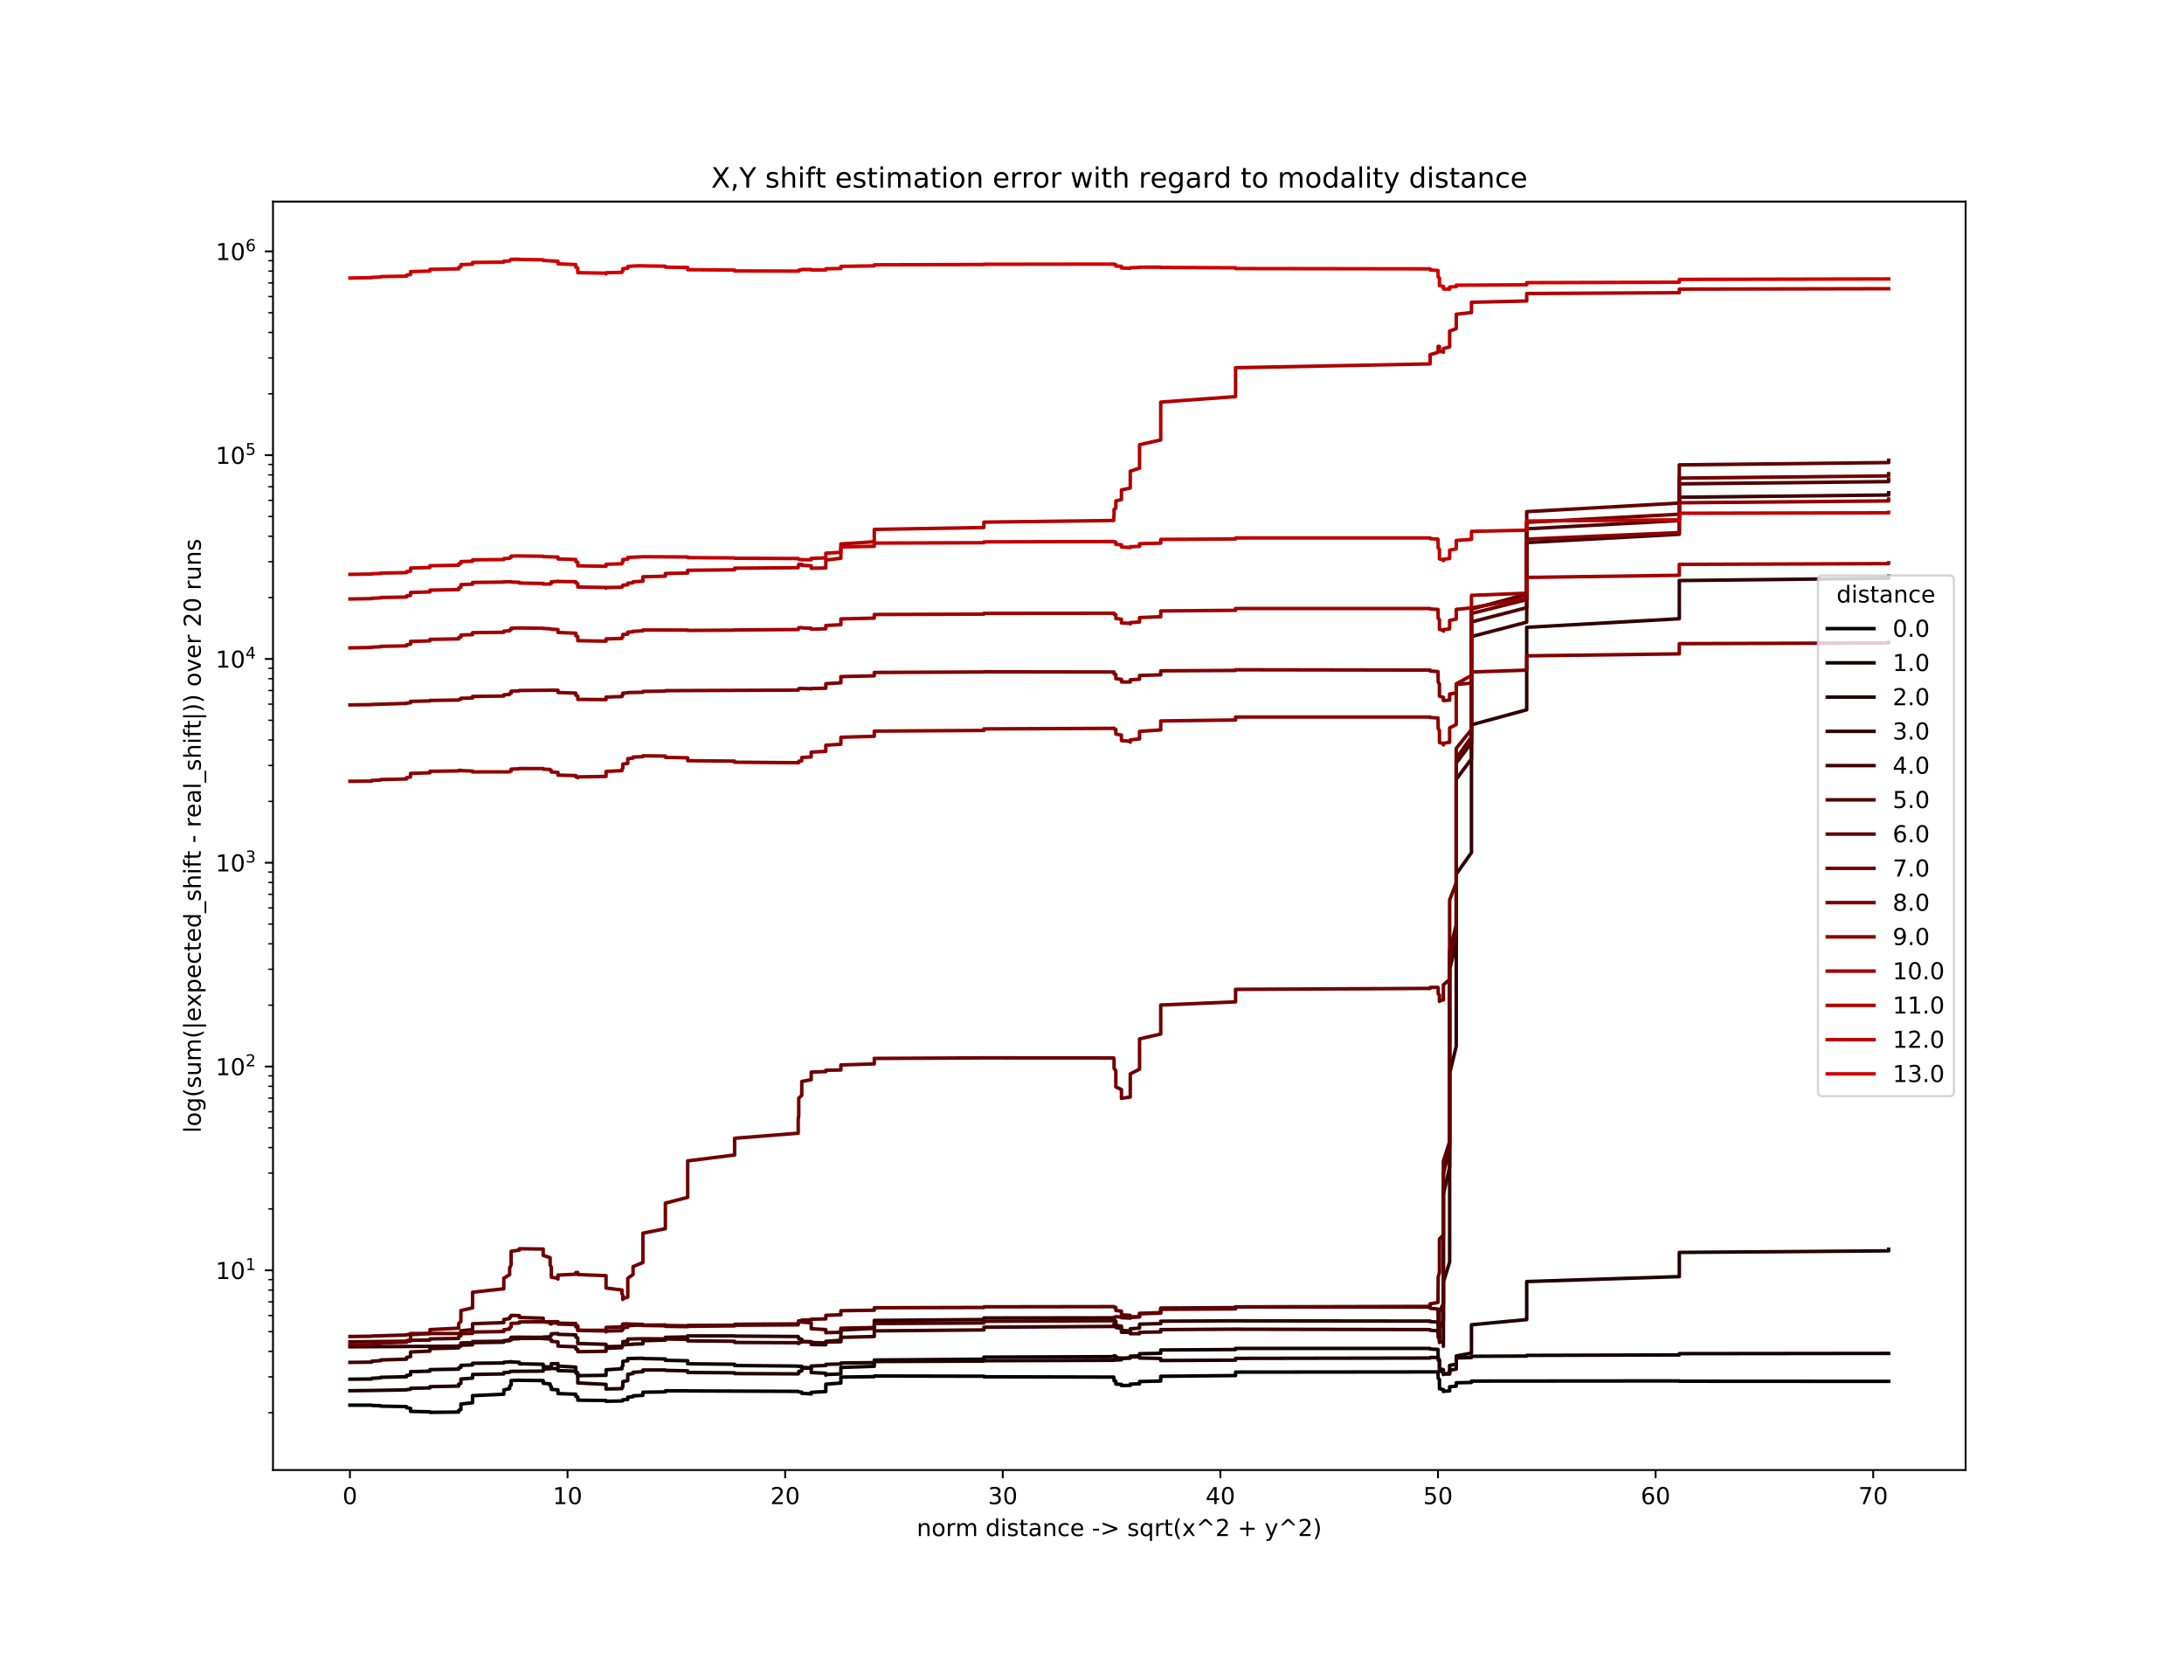 <?xml version="1.0" encoding="utf-8" standalone="no"?>
<!DOCTYPE svg PUBLIC "-//W3C//DTD SVG 1.1//EN"
  "http://www.w3.org/Graphics/SVG/1.1/DTD/svg11.dtd">
<!-- Created with matplotlib (https://matplotlib.org/) -->
<svg height="720pt" version="1.1" viewBox="0 0 936 720" width="936pt" xmlns="http://www.w3.org/2000/svg" xmlns:xlink="http://www.w3.org/1999/xlink">
 <defs>
  <style type="text/css">
*{stroke-linecap:butt;stroke-linejoin:round;}
  </style>
 </defs>
 <g id="figure_1">
  <g id="patch_1">
   <path d="M 0 720 
L 936 720 
L 936 0 
L 0 0 
z
" style="fill:#ffffff;"/>
  </g>
  <g id="axes_1">
   <g id="patch_2">
    <path d="M 117 630 
L 842.4 630 
L 842.4 86.4 
L 117 86.4 
z
" style="fill:#ffffff;"/>
   </g>
   <g id="matplotlib.axis_1">
    <g id="xtick_1">
     <g id="line2d_1">
      <defs>
       <path d="M 0 0 
L 0 3.5 
" id="mfd775fe203" style="stroke:#000000;stroke-width:0.8;"/>
      </defs>
      <g>
       <use style="stroke:#000000;stroke-width:0.8;" x="149.973" xlink:href="#mfd775fe203" y="630"/>
      </g>
     </g>
     <g id="text_1">
      <!-- 0 -->
      <defs>
       <path d="M 31.781 66.406 
Q 24.172 66.406 20.328 58.906 
Q 16.5 51.422 16.5 36.375 
Q 16.5 21.391 20.328 13.891 
Q 24.172 6.391 31.781 6.391 
Q 39.453 6.391 43.281 13.891 
Q 47.125 21.391 47.125 36.375 
Q 47.125 51.422 43.281 58.906 
Q 39.453 66.406 31.781 66.406 
z
M 31.781 74.219 
Q 44.047 74.219 50.516 64.516 
Q 56.984 54.828 56.984 36.375 
Q 56.984 17.969 50.516 8.266 
Q 44.047 -1.422 31.781 -1.422 
Q 19.531 -1.422 13.062 8.266 
Q 6.594 17.969 6.594 36.375 
Q 6.594 54.828 13.062 64.516 
Q 19.531 74.219 31.781 74.219 
z
" id="DejaVuSans-48"/>
      </defs>
      <g transform="translate(146.791 644.598)scale(0.1 -0.1)">
       <use xlink:href="#DejaVuSans-48"/>
      </g>
     </g>
    </g>
    <g id="xtick_2">
     <g id="line2d_2">
      <g>
       <use style="stroke:#000000;stroke-width:0.8;" x="243.234" xlink:href="#mfd775fe203" y="630"/>
      </g>
     </g>
     <g id="text_2">
      <!-- 10 -->
      <defs>
       <path d="M 12.406 8.297 
L 28.516 8.297 
L 28.516 63.922 
L 10.984 60.406 
L 10.984 69.391 
L 28.422 72.906 
L 38.281 72.906 
L 38.281 8.297 
L 54.391 8.297 
L 54.391 0 
L 12.406 0 
z
" id="DejaVuSans-49"/>
      </defs>
      <g transform="translate(236.871 644.598)scale(0.1 -0.1)">
       <use xlink:href="#DejaVuSans-49"/>
       <use x="63.623" xlink:href="#DejaVuSans-48"/>
      </g>
     </g>
    </g>
    <g id="xtick_3">
     <g id="line2d_3">
      <g>
       <use style="stroke:#000000;stroke-width:0.8;" x="336.495" xlink:href="#mfd775fe203" y="630"/>
      </g>
     </g>
     <g id="text_3">
      <!-- 20 -->
      <defs>
       <path d="M 19.188 8.297 
L 53.609 8.297 
L 53.609 0 
L 7.328 0 
L 7.328 8.297 
Q 12.938 14.109 22.625 23.891 
Q 32.328 33.688 34.812 36.531 
Q 39.547 41.844 41.422 45.531 
Q 43.312 49.219 43.312 52.781 
Q 43.312 58.594 39.234 62.25 
Q 35.156 65.922 28.609 65.922 
Q 23.969 65.922 18.812 64.312 
Q 13.672 62.703 7.812 59.422 
L 7.812 69.391 
Q 13.766 71.781 18.938 73 
Q 24.125 74.219 28.422 74.219 
Q 39.75 74.219 46.484 68.547 
Q 53.219 62.891 53.219 53.422 
Q 53.219 48.922 51.531 44.891 
Q 49.859 40.875 45.406 35.406 
Q 44.188 33.984 37.641 27.219 
Q 31.109 20.453 19.188 8.297 
z
" id="DejaVuSans-50"/>
      </defs>
      <g transform="translate(330.132 644.598)scale(0.1 -0.1)">
       <use xlink:href="#DejaVuSans-50"/>
       <use x="63.623" xlink:href="#DejaVuSans-48"/>
      </g>
     </g>
    </g>
    <g id="xtick_4">
     <g id="line2d_4">
      <g>
       <use style="stroke:#000000;stroke-width:0.8;" x="429.756" xlink:href="#mfd775fe203" y="630"/>
      </g>
     </g>
     <g id="text_4">
      <!-- 30 -->
      <defs>
       <path d="M 40.578 39.312 
Q 47.656 37.797 51.625 33 
Q 55.609 28.219 55.609 21.188 
Q 55.609 10.406 48.188 4.484 
Q 40.766 -1.422 27.094 -1.422 
Q 22.516 -1.422 17.656 -0.516 
Q 12.797 0.391 7.625 2.203 
L 7.625 11.719 
Q 11.719 9.328 16.594 8.109 
Q 21.484 6.891 26.812 6.891 
Q 36.078 6.891 40.938 10.547 
Q 45.797 14.203 45.797 21.188 
Q 45.797 27.641 41.281 31.266 
Q 36.766 34.906 28.719 34.906 
L 20.219 34.906 
L 20.219 43.016 
L 29.109 43.016 
Q 36.375 43.016 40.234 45.922 
Q 44.094 48.828 44.094 54.297 
Q 44.094 59.906 40.109 62.906 
Q 36.141 65.922 28.719 65.922 
Q 24.656 65.922 20.016 65.031 
Q 15.375 64.156 9.812 62.312 
L 9.812 71.094 
Q 15.438 72.656 20.344 73.438 
Q 25.25 74.219 29.594 74.219 
Q 40.828 74.219 47.359 69.109 
Q 53.906 64.016 53.906 55.328 
Q 53.906 49.266 50.438 45.094 
Q 46.969 40.922 40.578 39.312 
z
" id="DejaVuSans-51"/>
      </defs>
      <g transform="translate(423.393 644.598)scale(0.1 -0.1)">
       <use xlink:href="#DejaVuSans-51"/>
       <use x="63.623" xlink:href="#DejaVuSans-48"/>
      </g>
     </g>
    </g>
    <g id="xtick_5">
     <g id="line2d_5">
      <g>
       <use style="stroke:#000000;stroke-width:0.8;" x="523.017" xlink:href="#mfd775fe203" y="630"/>
      </g>
     </g>
     <g id="text_5">
      <!-- 40 -->
      <defs>
       <path d="M 37.797 64.312 
L 12.891 25.391 
L 37.797 25.391 
z
M 35.203 72.906 
L 47.609 72.906 
L 47.609 25.391 
L 58.016 25.391 
L 58.016 17.188 
L 47.609 17.188 
L 47.609 0 
L 37.797 0 
L 37.797 17.188 
L 4.891 17.188 
L 4.891 26.703 
z
" id="DejaVuSans-52"/>
      </defs>
      <g transform="translate(516.654 644.598)scale(0.1 -0.1)">
       <use xlink:href="#DejaVuSans-52"/>
       <use x="63.623" xlink:href="#DejaVuSans-48"/>
      </g>
     </g>
    </g>
    <g id="xtick_6">
     <g id="line2d_6">
      <g>
       <use style="stroke:#000000;stroke-width:0.8;" x="616.278" xlink:href="#mfd775fe203" y="630"/>
      </g>
     </g>
     <g id="text_6">
      <!-- 50 -->
      <defs>
       <path d="M 10.797 72.906 
L 49.516 72.906 
L 49.516 64.594 
L 19.828 64.594 
L 19.828 46.734 
Q 21.969 47.469 24.109 47.828 
Q 26.266 48.188 28.422 48.188 
Q 40.625 48.188 47.75 41.5 
Q 54.891 34.812 54.891 23.391 
Q 54.891 11.625 47.562 5.094 
Q 40.234 -1.422 26.906 -1.422 
Q 22.312 -1.422 17.547 -0.641 
Q 12.797 0.141 7.719 1.703 
L 7.719 11.625 
Q 12.109 9.234 16.797 8.062 
Q 21.484 6.891 26.703 6.891 
Q 35.156 6.891 40.078 11.328 
Q 45.016 15.766 45.016 23.391 
Q 45.016 31 40.078 35.438 
Q 35.156 39.891 26.703 39.891 
Q 22.75 39.891 18.812 39.016 
Q 14.891 38.141 10.797 36.281 
z
" id="DejaVuSans-53"/>
      </defs>
      <g transform="translate(609.915 644.598)scale(0.1 -0.1)">
       <use xlink:href="#DejaVuSans-53"/>
       <use x="63.623" xlink:href="#DejaVuSans-48"/>
      </g>
     </g>
    </g>
    <g id="xtick_7">
     <g id="line2d_7">
      <g>
       <use style="stroke:#000000;stroke-width:0.8;" x="709.538" xlink:href="#mfd775fe203" y="630"/>
      </g>
     </g>
     <g id="text_7">
      <!-- 60 -->
      <defs>
       <path d="M 33.016 40.375 
Q 26.375 40.375 22.484 35.828 
Q 18.609 31.297 18.609 23.391 
Q 18.609 15.531 22.484 10.953 
Q 26.375 6.391 33.016 6.391 
Q 39.656 6.391 43.531 10.953 
Q 47.406 15.531 47.406 23.391 
Q 47.406 31.297 43.531 35.828 
Q 39.656 40.375 33.016 40.375 
z
M 52.594 71.297 
L 52.594 62.312 
Q 48.875 64.062 45.094 64.984 
Q 41.312 65.922 37.594 65.922 
Q 27.828 65.922 22.672 59.328 
Q 17.531 52.734 16.797 39.406 
Q 19.672 43.656 24.016 45.922 
Q 28.375 48.188 33.594 48.188 
Q 44.578 48.188 50.953 41.516 
Q 57.328 34.859 57.328 23.391 
Q 57.328 12.156 50.688 5.359 
Q 44.047 -1.422 33.016 -1.422 
Q 20.359 -1.422 13.672 8.266 
Q 6.984 17.969 6.984 36.375 
Q 6.984 53.656 15.188 63.938 
Q 23.391 74.219 37.203 74.219 
Q 40.922 74.219 44.703 73.484 
Q 48.484 72.75 52.594 71.297 
z
" id="DejaVuSans-54"/>
      </defs>
      <g transform="translate(703.176 644.598)scale(0.1 -0.1)">
       <use xlink:href="#DejaVuSans-54"/>
       <use x="63.623" xlink:href="#DejaVuSans-48"/>
      </g>
     </g>
    </g>
    <g id="xtick_8">
     <g id="line2d_8">
      <g>
       <use style="stroke:#000000;stroke-width:0.8;" x="802.799" xlink:href="#mfd775fe203" y="630"/>
      </g>
     </g>
     <g id="text_8">
      <!-- 70 -->
      <defs>
       <path d="M 8.203 72.906 
L 55.078 72.906 
L 55.078 68.703 
L 28.609 0 
L 18.312 0 
L 43.219 64.594 
L 8.203 64.594 
z
" id="DejaVuSans-55"/>
      </defs>
      <g transform="translate(796.437 644.598)scale(0.1 -0.1)">
       <use xlink:href="#DejaVuSans-55"/>
       <use x="63.623" xlink:href="#DejaVuSans-48"/>
      </g>
     </g>
    </g>
    <g id="text_9">
     <!-- norm distance -&gt; sqrt(x^2 + y^2) -->
     <defs>
      <path d="M 54.891 33.016 
L 54.891 0 
L 45.906 0 
L 45.906 32.719 
Q 45.906 40.484 42.875 44.328 
Q 39.844 48.188 33.797 48.188 
Q 26.516 48.188 22.312 43.547 
Q 18.109 38.922 18.109 30.906 
L 18.109 0 
L 9.078 0 
L 9.078 54.688 
L 18.109 54.688 
L 18.109 46.188 
Q 21.344 51.125 25.703 53.562 
Q 30.078 56 35.797 56 
Q 45.219 56 50.047 50.172 
Q 54.891 44.344 54.891 33.016 
z
" id="DejaVuSans-110"/>
      <path d="M 30.609 48.391 
Q 23.391 48.391 19.188 42.75 
Q 14.984 37.109 14.984 27.297 
Q 14.984 17.484 19.156 11.844 
Q 23.344 6.203 30.609 6.203 
Q 37.797 6.203 41.984 11.859 
Q 46.188 17.531 46.188 27.297 
Q 46.188 37.016 41.984 42.703 
Q 37.797 48.391 30.609 48.391 
z
M 30.609 56 
Q 42.328 56 49.016 48.375 
Q 55.719 40.766 55.719 27.297 
Q 55.719 13.875 49.016 6.219 
Q 42.328 -1.422 30.609 -1.422 
Q 18.844 -1.422 12.172 6.219 
Q 5.516 13.875 5.516 27.297 
Q 5.516 40.766 12.172 48.375 
Q 18.844 56 30.609 56 
z
" id="DejaVuSans-111"/>
      <path d="M 41.109 46.297 
Q 39.594 47.172 37.812 47.578 
Q 36.031 48 33.891 48 
Q 26.266 48 22.188 43.047 
Q 18.109 38.094 18.109 28.812 
L 18.109 0 
L 9.078 0 
L 9.078 54.688 
L 18.109 54.688 
L 18.109 46.188 
Q 20.953 51.172 25.484 53.578 
Q 30.031 56 36.531 56 
Q 37.453 56 38.578 55.875 
Q 39.703 55.766 41.062 55.516 
z
" id="DejaVuSans-114"/>
      <path d="M 52 44.188 
Q 55.375 50.25 60.062 53.125 
Q 64.75 56 71.094 56 
Q 79.641 56 84.281 50.016 
Q 88.922 44.047 88.922 33.016 
L 88.922 0 
L 79.891 0 
L 79.891 32.719 
Q 79.891 40.578 77.094 44.375 
Q 74.312 48.188 68.609 48.188 
Q 61.625 48.188 57.562 43.547 
Q 53.516 38.922 53.516 30.906 
L 53.516 0 
L 44.484 0 
L 44.484 32.719 
Q 44.484 40.625 41.703 44.406 
Q 38.922 48.188 33.109 48.188 
Q 26.219 48.188 22.156 43.531 
Q 18.109 38.875 18.109 30.906 
L 18.109 0 
L 9.078 0 
L 9.078 54.688 
L 18.109 54.688 
L 18.109 46.188 
Q 21.188 51.219 25.484 53.609 
Q 29.781 56 35.688 56 
Q 41.656 56 45.828 52.969 
Q 50 49.953 52 44.188 
z
" id="DejaVuSans-109"/>
      <path id="DejaVuSans-32"/>
      <path d="M 45.406 46.391 
L 45.406 75.984 
L 54.391 75.984 
L 54.391 0 
L 45.406 0 
L 45.406 8.203 
Q 42.578 3.328 38.25 0.953 
Q 33.938 -1.422 27.875 -1.422 
Q 17.969 -1.422 11.734 6.484 
Q 5.516 14.406 5.516 27.297 
Q 5.516 40.188 11.734 48.094 
Q 17.969 56 27.875 56 
Q 33.938 56 38.25 53.625 
Q 42.578 51.266 45.406 46.391 
z
M 14.797 27.297 
Q 14.797 17.391 18.875 11.75 
Q 22.953 6.109 30.078 6.109 
Q 37.203 6.109 41.297 11.75 
Q 45.406 17.391 45.406 27.297 
Q 45.406 37.203 41.297 42.844 
Q 37.203 48.484 30.078 48.484 
Q 22.953 48.484 18.875 42.844 
Q 14.797 37.203 14.797 27.297 
z
" id="DejaVuSans-100"/>
      <path d="M 9.422 54.688 
L 18.406 54.688 
L 18.406 0 
L 9.422 0 
z
M 9.422 75.984 
L 18.406 75.984 
L 18.406 64.594 
L 9.422 64.594 
z
" id="DejaVuSans-105"/>
      <path d="M 44.281 53.078 
L 44.281 44.578 
Q 40.484 46.531 36.375 47.5 
Q 32.281 48.484 27.875 48.484 
Q 21.188 48.484 17.844 46.438 
Q 14.5 44.391 14.5 40.281 
Q 14.5 37.156 16.891 35.375 
Q 19.281 33.594 26.516 31.984 
L 29.594 31.297 
Q 39.156 29.25 43.188 25.516 
Q 47.219 21.781 47.219 15.094 
Q 47.219 7.469 41.188 3.016 
Q 35.156 -1.422 24.609 -1.422 
Q 20.219 -1.422 15.453 -0.562 
Q 10.688 0.297 5.422 2 
L 5.422 11.281 
Q 10.406 8.688 15.234 7.391 
Q 20.062 6.109 24.812 6.109 
Q 31.156 6.109 34.562 8.281 
Q 37.984 10.453 37.984 14.406 
Q 37.984 18.062 35.516 20.016 
Q 33.062 21.969 24.703 23.781 
L 21.578 24.516 
Q 13.234 26.266 9.516 29.906 
Q 5.812 33.547 5.812 39.891 
Q 5.812 47.609 11.281 51.797 
Q 16.75 56 26.812 56 
Q 31.781 56 36.172 55.266 
Q 40.578 54.547 44.281 53.078 
z
" id="DejaVuSans-115"/>
      <path d="M 18.312 70.219 
L 18.312 54.688 
L 36.812 54.688 
L 36.812 47.703 
L 18.312 47.703 
L 18.312 18.016 
Q 18.312 11.328 20.141 9.422 
Q 21.969 7.516 27.594 7.516 
L 36.812 7.516 
L 36.812 0 
L 27.594 0 
Q 17.188 0 13.234 3.875 
Q 9.281 7.766 9.281 18.016 
L 9.281 47.703 
L 2.688 47.703 
L 2.688 54.688 
L 9.281 54.688 
L 9.281 70.219 
z
" id="DejaVuSans-116"/>
      <path d="M 34.281 27.484 
Q 23.391 27.484 19.188 25 
Q 14.984 22.516 14.984 16.5 
Q 14.984 11.719 18.141 8.906 
Q 21.297 6.109 26.703 6.109 
Q 34.188 6.109 38.703 11.406 
Q 43.219 16.703 43.219 25.484 
L 43.219 27.484 
z
M 52.203 31.203 
L 52.203 0 
L 43.219 0 
L 43.219 8.297 
Q 40.141 3.328 35.547 0.953 
Q 30.953 -1.422 24.312 -1.422 
Q 15.922 -1.422 10.953 3.297 
Q 6 8.016 6 15.922 
Q 6 25.141 12.172 29.828 
Q 18.359 34.516 30.609 34.516 
L 43.219 34.516 
L 43.219 35.406 
Q 43.219 41.609 39.141 45 
Q 35.062 48.391 27.688 48.391 
Q 23 48.391 18.547 47.266 
Q 14.109 46.141 10.016 43.891 
L 10.016 52.203 
Q 14.938 54.109 19.578 55.047 
Q 24.219 56 28.609 56 
Q 40.484 56 46.344 49.844 
Q 52.203 43.703 52.203 31.203 
z
" id="DejaVuSans-97"/>
      <path d="M 48.781 52.594 
L 48.781 44.188 
Q 44.969 46.297 41.141 47.344 
Q 37.312 48.391 33.406 48.391 
Q 24.656 48.391 19.812 42.844 
Q 14.984 37.312 14.984 27.297 
Q 14.984 17.281 19.812 11.734 
Q 24.656 6.203 33.406 6.203 
Q 37.312 6.203 41.141 7.25 
Q 44.969 8.297 48.781 10.406 
L 48.781 2.094 
Q 45.016 0.344 40.984 -0.531 
Q 36.969 -1.422 32.422 -1.422 
Q 20.062 -1.422 12.781 6.344 
Q 5.516 14.109 5.516 27.297 
Q 5.516 40.672 12.859 48.328 
Q 20.219 56 33.016 56 
Q 37.156 56 41.109 55.141 
Q 45.062 54.297 48.781 52.594 
z
" id="DejaVuSans-99"/>
      <path d="M 56.203 29.594 
L 56.203 25.203 
L 14.891 25.203 
Q 15.484 15.922 20.484 11.062 
Q 25.484 6.203 34.422 6.203 
Q 39.594 6.203 44.453 7.469 
Q 49.312 8.734 54.109 11.281 
L 54.109 2.781 
Q 49.266 0.734 44.188 -0.344 
Q 39.109 -1.422 33.891 -1.422 
Q 20.797 -1.422 13.156 6.188 
Q 5.516 13.812 5.516 26.812 
Q 5.516 40.234 12.766 48.109 
Q 20.016 56 32.328 56 
Q 43.359 56 49.781 48.891 
Q 56.203 41.797 56.203 29.594 
z
M 47.219 32.234 
Q 47.125 39.594 43.094 43.984 
Q 39.062 48.391 32.422 48.391 
Q 24.906 48.391 20.391 44.141 
Q 15.875 39.891 15.188 32.172 
z
" id="DejaVuSans-101"/>
      <path d="M 4.891 31.391 
L 31.203 31.391 
L 31.203 23.391 
L 4.891 23.391 
z
" id="DejaVuSans-45"/>
      <path d="M 10.594 49.219 
L 10.594 58.109 
L 73.188 35.406 
L 73.188 27.297 
L 10.594 4.594 
L 10.594 13.484 
L 60.891 31.297 
z
" id="DejaVuSans-62"/>
      <path d="M 14.797 27.297 
Q 14.797 17.391 18.875 11.75 
Q 22.953 6.109 30.078 6.109 
Q 37.203 6.109 41.297 11.75 
Q 45.406 17.391 45.406 27.297 
Q 45.406 37.203 41.297 42.844 
Q 37.203 48.484 30.078 48.484 
Q 22.953 48.484 18.875 42.844 
Q 14.797 37.203 14.797 27.297 
z
M 45.406 8.203 
Q 42.578 3.328 38.25 0.953 
Q 33.938 -1.422 27.875 -1.422 
Q 17.969 -1.422 11.734 6.484 
Q 5.516 14.406 5.516 27.297 
Q 5.516 40.188 11.734 48.094 
Q 17.969 56 27.875 56 
Q 33.938 56 38.25 53.625 
Q 42.578 51.266 45.406 46.391 
L 45.406 54.688 
L 54.391 54.688 
L 54.391 -20.797 
L 45.406 -20.797 
z
" id="DejaVuSans-113"/>
      <path d="M 31 75.875 
Q 24.469 64.656 21.281 53.656 
Q 18.109 42.672 18.109 31.391 
Q 18.109 20.125 21.312 9.062 
Q 24.516 -2 31 -13.188 
L 23.188 -13.188 
Q 15.875 -1.703 12.234 9.375 
Q 8.594 20.453 8.594 31.391 
Q 8.594 42.281 12.203 53.312 
Q 15.828 64.359 23.188 75.875 
z
" id="DejaVuSans-40"/>
      <path d="M 54.891 54.688 
L 35.109 28.078 
L 55.906 0 
L 45.312 0 
L 29.391 21.484 
L 13.484 0 
L 2.875 0 
L 24.125 28.609 
L 4.688 54.688 
L 15.281 54.688 
L 29.781 35.203 
L 44.281 54.688 
z
" id="DejaVuSans-120"/>
      <path d="M 46.688 72.906 
L 73.188 45.703 
L 63.375 45.703 
L 41.891 64.984 
L 20.406 45.703 
L 10.594 45.703 
L 37.109 72.906 
z
" id="DejaVuSans-94"/>
      <path d="M 46 62.703 
L 46 35.5 
L 73.188 35.5 
L 73.188 27.203 
L 46 27.203 
L 46 0 
L 37.797 0 
L 37.797 27.203 
L 10.594 27.203 
L 10.594 35.5 
L 37.797 35.5 
L 37.797 62.703 
z
" id="DejaVuSans-43"/>
      <path d="M 32.172 -5.078 
Q 28.375 -14.844 24.75 -17.812 
Q 21.141 -20.797 15.094 -20.797 
L 7.906 -20.797 
L 7.906 -13.281 
L 13.188 -13.281 
Q 16.891 -13.281 18.938 -11.516 
Q 21 -9.766 23.484 -3.219 
L 25.094 0.875 
L 2.984 54.688 
L 12.5 54.688 
L 29.594 11.922 
L 46.688 54.688 
L 56.203 54.688 
z
" id="DejaVuSans-121"/>
      <path d="M 8.016 75.875 
L 15.828 75.875 
Q 23.141 64.359 26.781 53.312 
Q 30.422 42.281 30.422 31.391 
Q 30.422 20.453 26.781 9.375 
Q 23.141 -1.703 15.828 -13.188 
L 8.016 -13.188 
Q 14.5 -2 17.703 9.062 
Q 20.906 20.125 20.906 31.391 
Q 20.906 42.672 17.703 53.656 
Q 14.5 64.656 8.016 75.875 
z
" id="DejaVuSans-41"/>
     </defs>
     <g transform="translate(392.874 658.277)scale(0.1 -0.1)">
      <use xlink:href="#DejaVuSans-110"/>
      <use x="63.379" xlink:href="#DejaVuSans-111"/>
      <use x="124.561" xlink:href="#DejaVuSans-114"/>
      <use x="165.658" xlink:href="#DejaVuSans-109"/>
      <use x="263.07" xlink:href="#DejaVuSans-32"/>
      <use x="294.857" xlink:href="#DejaVuSans-100"/>
      <use x="358.334" xlink:href="#DejaVuSans-105"/>
      <use x="386.117" xlink:href="#DejaVuSans-115"/>
      <use x="438.217" xlink:href="#DejaVuSans-116"/>
      <use x="477.426" xlink:href="#DejaVuSans-97"/>
      <use x="538.705" xlink:href="#DejaVuSans-110"/>
      <use x="602.084" xlink:href="#DejaVuSans-99"/>
      <use x="657.064" xlink:href="#DejaVuSans-101"/>
      <use x="718.588" xlink:href="#DejaVuSans-32"/>
      <use x="750.375" xlink:href="#DejaVuSans-45"/>
      <use x="786.459" xlink:href="#DejaVuSans-62"/>
      <use x="870.248" xlink:href="#DejaVuSans-32"/>
      <use x="902.035" xlink:href="#DejaVuSans-115"/>
      <use x="954.135" xlink:href="#DejaVuSans-113"/>
      <use x="1017.611" xlink:href="#DejaVuSans-114"/>
      <use x="1058.725" xlink:href="#DejaVuSans-116"/>
      <use x="1097.934" xlink:href="#DejaVuSans-40"/>
      <use x="1136.947" xlink:href="#DejaVuSans-120"/>
      <use x="1196.127" xlink:href="#DejaVuSans-94"/>
      <use x="1279.916" xlink:href="#DejaVuSans-50"/>
      <use x="1343.539" xlink:href="#DejaVuSans-32"/>
      <use x="1375.326" xlink:href="#DejaVuSans-43"/>
      <use x="1459.115" xlink:href="#DejaVuSans-32"/>
      <use x="1490.902" xlink:href="#DejaVuSans-121"/>
      <use x="1550.082" xlink:href="#DejaVuSans-94"/>
      <use x="1633.871" xlink:href="#DejaVuSans-50"/>
      <use x="1697.494" xlink:href="#DejaVuSans-41"/>
     </g>
    </g>
   </g>
   <g id="matplotlib.axis_2">
    <g id="ytick_1">
     <g id="line2d_9">
      <defs>
       <path d="M 0 0 
L -3.5 0 
" id="m351b8c531f" style="stroke:#000000;stroke-width:0.8;"/>
      </defs>
      <g>
       <use style="stroke:#000000;stroke-width:0.8;" x="117" xlink:href="#m351b8c531f" y="544.394"/>
      </g>
     </g>
     <g id="text_10">
      <!-- $\mathdefault{10^{1}}$ -->
      <g transform="translate(92.4 548.193)scale(0.1 -0.1)">
       <use transform="translate(0 0.684)" xlink:href="#DejaVuSans-49"/>
       <use transform="translate(63.623 0.684)" xlink:href="#DejaVuSans-48"/>
       <use transform="translate(128.203 38.966)scale(0.7)" xlink:href="#DejaVuSans-49"/>
      </g>
     </g>
    </g>
    <g id="ytick_2">
     <g id="line2d_10">
      <g>
       <use style="stroke:#000000;stroke-width:0.8;" x="117" xlink:href="#m351b8c531f" y="457.061"/>
      </g>
     </g>
     <g id="text_11">
      <!-- $\mathdefault{10^{2}}$ -->
      <g transform="translate(92.4 460.86)scale(0.1 -0.1)">
       <use transform="translate(0 0.766)" xlink:href="#DejaVuSans-49"/>
       <use transform="translate(63.623 0.766)" xlink:href="#DejaVuSans-48"/>
       <use transform="translate(128.203 39.047)scale(0.7)" xlink:href="#DejaVuSans-50"/>
      </g>
     </g>
    </g>
    <g id="ytick_3">
     <g id="line2d_11">
      <g>
       <use style="stroke:#000000;stroke-width:0.8;" x="117" xlink:href="#m351b8c531f" y="369.728"/>
      </g>
     </g>
     <g id="text_12">
      <!-- $\mathdefault{10^{3}}$ -->
      <g transform="translate(92.4 373.528)scale(0.1 -0.1)">
       <use transform="translate(0 0.766)" xlink:href="#DejaVuSans-49"/>
       <use transform="translate(63.623 0.766)" xlink:href="#DejaVuSans-48"/>
       <use transform="translate(128.203 39.047)scale(0.7)" xlink:href="#DejaVuSans-51"/>
      </g>
     </g>
    </g>
    <g id="ytick_4">
     <g id="line2d_12">
      <g>
       <use style="stroke:#000000;stroke-width:0.8;" x="117" xlink:href="#m351b8c531f" y="282.396"/>
      </g>
     </g>
     <g id="text_13">
      <!-- $\mathdefault{10^{4}}$ -->
      <g transform="translate(92.4 286.195)scale(0.1 -0.1)">
       <use transform="translate(0 0.684)" xlink:href="#DejaVuSans-49"/>
       <use transform="translate(63.623 0.684)" xlink:href="#DejaVuSans-48"/>
       <use transform="translate(128.203 38.966)scale(0.7)" xlink:href="#DejaVuSans-52"/>
      </g>
     </g>
    </g>
    <g id="ytick_5">
     <g id="line2d_13">
      <g>
       <use style="stroke:#000000;stroke-width:0.8;" x="117" xlink:href="#m351b8c531f" y="195.063"/>
      </g>
     </g>
     <g id="text_14">
      <!-- $\mathdefault{10^{5}}$ -->
      <g transform="translate(92.4 198.862)scale(0.1 -0.1)">
       <use transform="translate(0 0.684)" xlink:href="#DejaVuSans-49"/>
       <use transform="translate(63.623 0.684)" xlink:href="#DejaVuSans-48"/>
       <use transform="translate(128.203 38.966)scale(0.7)" xlink:href="#DejaVuSans-53"/>
      </g>
     </g>
    </g>
    <g id="ytick_6">
     <g id="line2d_14">
      <g>
       <use style="stroke:#000000;stroke-width:0.8;" x="117" xlink:href="#m351b8c531f" y="107.731"/>
      </g>
     </g>
     <g id="text_15">
      <!-- $\mathdefault{10^{6}}$ -->
      <g transform="translate(92.4 111.53)scale(0.1 -0.1)">
       <use transform="translate(0 0.766)" xlink:href="#DejaVuSans-49"/>
       <use transform="translate(63.623 0.766)" xlink:href="#DejaVuSans-48"/>
       <use transform="translate(128.203 39.047)scale(0.7)" xlink:href="#DejaVuSans-54"/>
      </g>
     </g>
    </g>
    <g id="ytick_7">
     <g id="line2d_15">
      <defs>
       <path d="M 0 0 
L -2 0 
" id="mda10ccb55a" style="stroke:#000000;stroke-width:0.6;"/>
      </defs>
      <g>
       <use style="stroke:#000000;stroke-width:0.6;" x="117" xlink:href="#mda10ccb55a" y="605.436"/>
      </g>
     </g>
    </g>
    <g id="ytick_8">
     <g id="line2d_16">
      <g>
       <use style="stroke:#000000;stroke-width:0.6;" x="117" xlink:href="#mda10ccb55a" y="590.058"/>
      </g>
     </g>
    </g>
    <g id="ytick_9">
     <g id="line2d_17">
      <g>
       <use style="stroke:#000000;stroke-width:0.6;" x="117" xlink:href="#mda10ccb55a" y="579.147"/>
      </g>
     </g>
    </g>
    <g id="ytick_10">
     <g id="line2d_18">
      <g>
       <use style="stroke:#000000;stroke-width:0.6;" x="117" xlink:href="#mda10ccb55a" y="570.683"/>
      </g>
     </g>
    </g>
    <g id="ytick_11">
     <g id="line2d_19">
      <g>
       <use style="stroke:#000000;stroke-width:0.6;" x="117" xlink:href="#mda10ccb55a" y="563.768"/>
      </g>
     </g>
    </g>
    <g id="ytick_12">
     <g id="line2d_20">
      <g>
       <use style="stroke:#000000;stroke-width:0.6;" x="117" xlink:href="#mda10ccb55a" y="557.922"/>
      </g>
     </g>
    </g>
    <g id="ytick_13">
     <g id="line2d_21">
      <g>
       <use style="stroke:#000000;stroke-width:0.6;" x="117" xlink:href="#mda10ccb55a" y="552.857"/>
      </g>
     </g>
    </g>
    <g id="ytick_14">
     <g id="line2d_22">
      <g>
       <use style="stroke:#000000;stroke-width:0.6;" x="117" xlink:href="#mda10ccb55a" y="548.39"/>
      </g>
     </g>
    </g>
    <g id="ytick_15">
     <g id="line2d_23">
      <g>
       <use style="stroke:#000000;stroke-width:0.6;" x="117" xlink:href="#mda10ccb55a" y="518.104"/>
      </g>
     </g>
    </g>
    <g id="ytick_16">
     <g id="line2d_24">
      <g>
       <use style="stroke:#000000;stroke-width:0.6;" x="117" xlink:href="#mda10ccb55a" y="502.725"/>
      </g>
     </g>
    </g>
    <g id="ytick_17">
     <g id="line2d_25">
      <g>
       <use style="stroke:#000000;stroke-width:0.6;" x="117" xlink:href="#mda10ccb55a" y="491.814"/>
      </g>
     </g>
    </g>
    <g id="ytick_18">
     <g id="line2d_26">
      <g>
       <use style="stroke:#000000;stroke-width:0.6;" x="117" xlink:href="#mda10ccb55a" y="483.351"/>
      </g>
     </g>
    </g>
    <g id="ytick_19">
     <g id="line2d_27">
      <g>
       <use style="stroke:#000000;stroke-width:0.6;" x="117" xlink:href="#mda10ccb55a" y="476.436"/>
      </g>
     </g>
    </g>
    <g id="ytick_20">
     <g id="line2d_28">
      <g>
       <use style="stroke:#000000;stroke-width:0.6;" x="117" xlink:href="#mda10ccb55a" y="470.589"/>
      </g>
     </g>
    </g>
    <g id="ytick_21">
     <g id="line2d_29">
      <g>
       <use style="stroke:#000000;stroke-width:0.6;" x="117" xlink:href="#mda10ccb55a" y="465.524"/>
      </g>
     </g>
    </g>
    <g id="ytick_22">
     <g id="line2d_30">
      <g>
       <use style="stroke:#000000;stroke-width:0.6;" x="117" xlink:href="#mda10ccb55a" y="461.057"/>
      </g>
     </g>
    </g>
    <g id="ytick_23">
     <g id="line2d_31">
      <g>
       <use style="stroke:#000000;stroke-width:0.6;" x="117" xlink:href="#mda10ccb55a" y="430.771"/>
      </g>
     </g>
    </g>
    <g id="ytick_24">
     <g id="line2d_32">
      <g>
       <use style="stroke:#000000;stroke-width:0.6;" x="117" xlink:href="#mda10ccb55a" y="415.393"/>
      </g>
     </g>
    </g>
    <g id="ytick_25">
     <g id="line2d_33">
      <g>
       <use style="stroke:#000000;stroke-width:0.6;" x="117" xlink:href="#mda10ccb55a" y="404.482"/>
      </g>
     </g>
    </g>
    <g id="ytick_26">
     <g id="line2d_34">
      <g>
       <use style="stroke:#000000;stroke-width:0.6;" x="117" xlink:href="#mda10ccb55a" y="396.018"/>
      </g>
     </g>
    </g>
    <g id="ytick_27">
     <g id="line2d_35">
      <g>
       <use style="stroke:#000000;stroke-width:0.6;" x="117" xlink:href="#mda10ccb55a" y="389.103"/>
      </g>
     </g>
    </g>
    <g id="ytick_28">
     <g id="line2d_36">
      <g>
       <use style="stroke:#000000;stroke-width:0.6;" x="117" xlink:href="#mda10ccb55a" y="383.256"/>
      </g>
     </g>
    </g>
    <g id="ytick_29">
     <g id="line2d_37">
      <g>
       <use style="stroke:#000000;stroke-width:0.6;" x="117" xlink:href="#mda10ccb55a" y="378.192"/>
      </g>
     </g>
    </g>
    <g id="ytick_30">
     <g id="line2d_38">
      <g>
       <use style="stroke:#000000;stroke-width:0.6;" x="117" xlink:href="#mda10ccb55a" y="373.724"/>
      </g>
     </g>
    </g>
    <g id="ytick_31">
     <g id="line2d_39">
      <g>
       <use style="stroke:#000000;stroke-width:0.6;" x="117" xlink:href="#mda10ccb55a" y="343.439"/>
      </g>
     </g>
    </g>
    <g id="ytick_32">
     <g id="line2d_40">
      <g>
       <use style="stroke:#000000;stroke-width:0.6;" x="117" xlink:href="#mda10ccb55a" y="328.06"/>
      </g>
     </g>
    </g>
    <g id="ytick_33">
     <g id="line2d_41">
      <g>
       <use style="stroke:#000000;stroke-width:0.6;" x="117" xlink:href="#mda10ccb55a" y="317.149"/>
      </g>
     </g>
    </g>
    <g id="ytick_34">
     <g id="line2d_42">
      <g>
       <use style="stroke:#000000;stroke-width:0.6;" x="117" xlink:href="#mda10ccb55a" y="308.685"/>
      </g>
     </g>
    </g>
    <g id="ytick_35">
     <g id="line2d_43">
      <g>
       <use style="stroke:#000000;stroke-width:0.6;" x="117" xlink:href="#mda10ccb55a" y="301.77"/>
      </g>
     </g>
    </g>
    <g id="ytick_36">
     <g id="line2d_44">
      <g>
       <use style="stroke:#000000;stroke-width:0.6;" x="117" xlink:href="#mda10ccb55a" y="295.924"/>
      </g>
     </g>
    </g>
    <g id="ytick_37">
     <g id="line2d_45">
      <g>
       <use style="stroke:#000000;stroke-width:0.6;" x="117" xlink:href="#mda10ccb55a" y="290.859"/>
      </g>
     </g>
    </g>
    <g id="ytick_38">
     <g id="line2d_46">
      <g>
       <use style="stroke:#000000;stroke-width:0.6;" x="117" xlink:href="#mda10ccb55a" y="286.392"/>
      </g>
     </g>
    </g>
    <g id="ytick_39">
     <g id="line2d_47">
      <g>
       <use style="stroke:#000000;stroke-width:0.6;" x="117" xlink:href="#mda10ccb55a" y="256.106"/>
      </g>
     </g>
    </g>
    <g id="ytick_40">
     <g id="line2d_48">
      <g>
       <use style="stroke:#000000;stroke-width:0.6;" x="117" xlink:href="#mda10ccb55a" y="240.728"/>
      </g>
     </g>
    </g>
    <g id="ytick_41">
     <g id="line2d_49">
      <g>
       <use style="stroke:#000000;stroke-width:0.6;" x="117" xlink:href="#mda10ccb55a" y="229.816"/>
      </g>
     </g>
    </g>
    <g id="ytick_42">
     <g id="line2d_50">
      <g>
       <use style="stroke:#000000;stroke-width:0.6;" x="117" xlink:href="#mda10ccb55a" y="221.353"/>
      </g>
     </g>
    </g>
    <g id="ytick_43">
     <g id="line2d_51">
      <g>
       <use style="stroke:#000000;stroke-width:0.6;" x="117" xlink:href="#mda10ccb55a" y="214.438"/>
      </g>
     </g>
    </g>
    <g id="ytick_44">
     <g id="line2d_52">
      <g>
       <use style="stroke:#000000;stroke-width:0.6;" x="117" xlink:href="#mda10ccb55a" y="208.591"/>
      </g>
     </g>
    </g>
    <g id="ytick_45">
     <g id="line2d_53">
      <g>
       <use style="stroke:#000000;stroke-width:0.6;" x="117" xlink:href="#mda10ccb55a" y="203.527"/>
      </g>
     </g>
    </g>
    <g id="ytick_46">
     <g id="line2d_54">
      <g>
       <use style="stroke:#000000;stroke-width:0.6;" x="117" xlink:href="#mda10ccb55a" y="199.059"/>
      </g>
     </g>
    </g>
    <g id="ytick_47">
     <g id="line2d_55">
      <g>
       <use style="stroke:#000000;stroke-width:0.6;" x="117" xlink:href="#mda10ccb55a" y="168.773"/>
      </g>
     </g>
    </g>
    <g id="ytick_48">
     <g id="line2d_56">
      <g>
       <use style="stroke:#000000;stroke-width:0.6;" x="117" xlink:href="#mda10ccb55a" y="153.395"/>
      </g>
     </g>
    </g>
    <g id="ytick_49">
     <g id="line2d_57">
      <g>
       <use style="stroke:#000000;stroke-width:0.6;" x="117" xlink:href="#mda10ccb55a" y="142.484"/>
      </g>
     </g>
    </g>
    <g id="ytick_50">
     <g id="line2d_58">
      <g>
       <use style="stroke:#000000;stroke-width:0.6;" x="117" xlink:href="#mda10ccb55a" y="134.02"/>
      </g>
     </g>
    </g>
    <g id="ytick_51">
     <g id="line2d_59">
      <g>
       <use style="stroke:#000000;stroke-width:0.6;" x="117" xlink:href="#mda10ccb55a" y="127.105"/>
      </g>
     </g>
    </g>
    <g id="ytick_52">
     <g id="line2d_60">
      <g>
       <use style="stroke:#000000;stroke-width:0.6;" x="117" xlink:href="#mda10ccb55a" y="121.259"/>
      </g>
     </g>
    </g>
    <g id="ytick_53">
     <g id="line2d_61">
      <g>
       <use style="stroke:#000000;stroke-width:0.6;" x="117" xlink:href="#mda10ccb55a" y="116.194"/>
      </g>
     </g>
    </g>
    <g id="ytick_54">
     <g id="line2d_62">
      <g>
       <use style="stroke:#000000;stroke-width:0.6;" x="117" xlink:href="#mda10ccb55a" y="111.727"/>
      </g>
     </g>
    </g>
    <g id="text_16">
     <!-- log(sum(|expected_shift - real_shift|)) over 20 runs -->
     <defs>
      <path d="M 9.422 75.984 
L 18.406 75.984 
L 18.406 0 
L 9.422 0 
z
" id="DejaVuSans-108"/>
      <path d="M 45.406 27.984 
Q 45.406 37.75 41.375 43.109 
Q 37.359 48.484 30.078 48.484 
Q 22.859 48.484 18.828 43.109 
Q 14.797 37.75 14.797 27.984 
Q 14.797 18.266 18.828 12.891 
Q 22.859 7.516 30.078 7.516 
Q 37.359 7.516 41.375 12.891 
Q 45.406 18.266 45.406 27.984 
z
M 54.391 6.781 
Q 54.391 -7.172 48.188 -13.984 
Q 42 -20.797 29.203 -20.797 
Q 24.469 -20.797 20.266 -20.094 
Q 16.062 -19.391 12.109 -17.922 
L 12.109 -9.188 
Q 16.062 -11.328 19.922 -12.344 
Q 23.781 -13.375 27.781 -13.375 
Q 36.625 -13.375 41.016 -8.766 
Q 45.406 -4.156 45.406 5.172 
L 45.406 9.625 
Q 42.625 4.781 38.281 2.391 
Q 33.938 0 27.875 0 
Q 17.828 0 11.672 7.656 
Q 5.516 15.328 5.516 27.984 
Q 5.516 40.672 11.672 48.328 
Q 17.828 56 27.875 56 
Q 33.938 56 38.281 53.609 
Q 42.625 51.219 45.406 46.391 
L 45.406 54.688 
L 54.391 54.688 
z
" id="DejaVuSans-103"/>
      <path d="M 8.5 21.578 
L 8.5 54.688 
L 17.484 54.688 
L 17.484 21.922 
Q 17.484 14.156 20.5 10.266 
Q 23.531 6.391 29.594 6.391 
Q 36.859 6.391 41.078 11.031 
Q 45.312 15.672 45.312 23.688 
L 45.312 54.688 
L 54.297 54.688 
L 54.297 0 
L 45.312 0 
L 45.312 8.406 
Q 42.047 3.422 37.719 1 
Q 33.406 -1.422 27.688 -1.422 
Q 18.266 -1.422 13.375 4.438 
Q 8.5 10.297 8.5 21.578 
z
M 31.109 56 
z
" id="DejaVuSans-117"/>
      <path d="M 21 76.422 
L 21 -23.578 
L 12.703 -23.578 
L 12.703 76.422 
z
" id="DejaVuSans-124"/>
      <path d="M 18.109 8.203 
L 18.109 -20.797 
L 9.078 -20.797 
L 9.078 54.688 
L 18.109 54.688 
L 18.109 46.391 
Q 20.953 51.266 25.266 53.625 
Q 29.594 56 35.594 56 
Q 45.562 56 51.781 48.094 
Q 58.016 40.188 58.016 27.297 
Q 58.016 14.406 51.781 6.484 
Q 45.562 -1.422 35.594 -1.422 
Q 29.594 -1.422 25.266 0.953 
Q 20.953 3.328 18.109 8.203 
z
M 48.688 27.297 
Q 48.688 37.203 44.609 42.844 
Q 40.531 48.484 33.406 48.484 
Q 26.266 48.484 22.188 42.844 
Q 18.109 37.203 18.109 27.297 
Q 18.109 17.391 22.188 11.75 
Q 26.266 6.109 33.406 6.109 
Q 40.531 6.109 44.609 11.75 
Q 48.688 17.391 48.688 27.297 
z
" id="DejaVuSans-112"/>
      <path d="M 50.984 -16.609 
L 50.984 -23.578 
L -0.984 -23.578 
L -0.984 -16.609 
z
" id="DejaVuSans-95"/>
      <path d="M 54.891 33.016 
L 54.891 0 
L 45.906 0 
L 45.906 32.719 
Q 45.906 40.484 42.875 44.328 
Q 39.844 48.188 33.797 48.188 
Q 26.516 48.188 22.312 43.547 
Q 18.109 38.922 18.109 30.906 
L 18.109 0 
L 9.078 0 
L 9.078 75.984 
L 18.109 75.984 
L 18.109 46.188 
Q 21.344 51.125 25.703 53.562 
Q 30.078 56 35.797 56 
Q 45.219 56 50.047 50.172 
Q 54.891 44.344 54.891 33.016 
z
" id="DejaVuSans-104"/>
      <path d="M 37.109 75.984 
L 37.109 68.5 
L 28.516 68.5 
Q 23.688 68.5 21.797 66.547 
Q 19.922 64.594 19.922 59.516 
L 19.922 54.688 
L 34.719 54.688 
L 34.719 47.703 
L 19.922 47.703 
L 19.922 0 
L 10.891 0 
L 10.891 47.703 
L 2.297 47.703 
L 2.297 54.688 
L 10.891 54.688 
L 10.891 58.5 
Q 10.891 67.625 15.141 71.797 
Q 19.391 75.984 28.609 75.984 
z
" id="DejaVuSans-102"/>
      <path d="M 2.984 54.688 
L 12.5 54.688 
L 29.594 8.797 
L 46.688 54.688 
L 56.203 54.688 
L 35.688 0 
L 23.484 0 
z
" id="DejaVuSans-118"/>
     </defs>
     <g transform="translate(86.042 485.492)rotate(-90)scale(0.1 -0.1)">
      <use xlink:href="#DejaVuSans-108"/>
      <use x="27.783" xlink:href="#DejaVuSans-111"/>
      <use x="88.965" xlink:href="#DejaVuSans-103"/>
      <use x="152.441" xlink:href="#DejaVuSans-40"/>
      <use x="191.455" xlink:href="#DejaVuSans-115"/>
      <use x="243.555" xlink:href="#DejaVuSans-117"/>
      <use x="306.934" xlink:href="#DejaVuSans-109"/>
      <use x="404.346" xlink:href="#DejaVuSans-40"/>
      <use x="443.359" xlink:href="#DejaVuSans-124"/>
      <use x="477.051" xlink:href="#DejaVuSans-101"/>
      <use x="538.559" xlink:href="#DejaVuSans-120"/>
      <use x="597.738" xlink:href="#DejaVuSans-112"/>
      <use x="661.215" xlink:href="#DejaVuSans-101"/>
      <use x="722.738" xlink:href="#DejaVuSans-99"/>
      <use x="777.719" xlink:href="#DejaVuSans-116"/>
      <use x="816.928" xlink:href="#DejaVuSans-101"/>
      <use x="878.451" xlink:href="#DejaVuSans-100"/>
      <use x="941.928" xlink:href="#DejaVuSans-95"/>
      <use x="991.928" xlink:href="#DejaVuSans-115"/>
      <use x="1044.027" xlink:href="#DejaVuSans-104"/>
      <use x="1107.406" xlink:href="#DejaVuSans-105"/>
      <use x="1135.189" xlink:href="#DejaVuSans-102"/>
      <use x="1170.379" xlink:href="#DejaVuSans-116"/>
      <use x="1209.588" xlink:href="#DejaVuSans-32"/>
      <use x="1241.375" xlink:href="#DejaVuSans-45"/>
      <use x="1277.459" xlink:href="#DejaVuSans-32"/>
      <use x="1309.246" xlink:href="#DejaVuSans-114"/>
      <use x="1350.328" xlink:href="#DejaVuSans-101"/>
      <use x="1411.852" xlink:href="#DejaVuSans-97"/>
      <use x="1473.131" xlink:href="#DejaVuSans-108"/>
      <use x="1500.914" xlink:href="#DejaVuSans-95"/>
      <use x="1550.914" xlink:href="#DejaVuSans-115"/>
      <use x="1603.014" xlink:href="#DejaVuSans-104"/>
      <use x="1666.393" xlink:href="#DejaVuSans-105"/>
      <use x="1694.176" xlink:href="#DejaVuSans-102"/>
      <use x="1729.365" xlink:href="#DejaVuSans-116"/>
      <use x="1768.574" xlink:href="#DejaVuSans-124"/>
      <use x="1802.266" xlink:href="#DejaVuSans-41"/>
      <use x="1841.279" xlink:href="#DejaVuSans-41"/>
      <use x="1880.293" xlink:href="#DejaVuSans-32"/>
      <use x="1912.08" xlink:href="#DejaVuSans-111"/>
      <use x="1973.262" xlink:href="#DejaVuSans-118"/>
      <use x="2032.441" xlink:href="#DejaVuSans-101"/>
      <use x="2093.965" xlink:href="#DejaVuSans-114"/>
      <use x="2135.078" xlink:href="#DejaVuSans-32"/>
      <use x="2166.865" xlink:href="#DejaVuSans-50"/>
      <use x="2230.488" xlink:href="#DejaVuSans-48"/>
      <use x="2294.111" xlink:href="#DejaVuSans-32"/>
      <use x="2325.898" xlink:href="#DejaVuSans-114"/>
      <use x="2367.012" xlink:href="#DejaVuSans-117"/>
      <use x="2430.391" xlink:href="#DejaVuSans-110"/>
      <use x="2493.77" xlink:href="#DejaVuSans-115"/>
     </g>
    </g>
   </g>
   <g id="line2d_63">
    <path clip-path="url(#p6136ec976d)" d="M 149.973 602.177 
L 159.299 602.177 
L 159.299 602.221 
L 159.299 602.309 
L 163.162 602.44 
L 163.162 602.608 
L 174.221 602.81 
L 174.221 603.294 
L 175.952 603.562 
L 175.952 604.852 
L 184.264 605.041 
L 184.264 605.291 
L 184.264 605.266 
L 196.603 605.141 
L 196.603 604.417 
L 197.527 604.068 
L 197.527 601.706 
L 202.531 601.143 
L 202.531 598.115 
L 215.918 597.494 
L 215.918 595.677 
L 218.426 595.103 
L 218.426 594.032 
L 219.059 593.547 
L 219.059 591.645 
L 222.594 591.472 
L 222.594 591.536 
L 232.8 591.648 
L 232.8 592.792 
L 235.773 593.086 
L 235.773 593.969 
L 236.278 594.246 
L 236.278 595.422 
L 239.133 595.627 
L 239.133 597.223 
L 246.781 597.498 
L 246.781 598.366 
L 247.625 598.655 
L 247.625 600.049 
L 259.734 600.195 
L 259.734 600.545 
L 259.734 600.514 
L 266.549 600.395 
L 266.921 600.282 
L 266.921 599.871 
L 269.044 599.764 
L 269.044 598.76 
L 271.312 598.58 
L 271.312 598.194 
L 275.529 597.993 
L 275.529 596.641 
L 285.161 596.493 
L 285.161 596.058 
L 294.72 596.027 
L 294.72 596.083 
L 342.09 596.271 
L 342.09 596.307 
L 342.317 596.426 
L 342.317 596.475 
L 343.614 596.612 
L 343.614 597.134 
L 347.668 597.328 
L 347.668 597.394 
L 347.668 596.68 
L 353.921 596.366 
L 353.921 593.194 
L 360.379 592.705 
L 360.379 590.154 
L 374.693 589.968 
L 374.693 589.69 
L 374.693 589.69 
L 421.668 589.792 
L 421.668 590.015 
L 477.319 590.161 
L 477.319 590.505 
L 477.452 590.696 
L 477.452 591.741 
L 478.216 591.955 
L 478.216 593.129 
L 480.623 593.285 
L 480.623 593.792 
L 484.399 593.711 
L 484.399 593.16 
L 488.376 593.038 
L 488.376 592.067 
L 497.457 591.848 
L 497.457 589.819 
L 529.531 589.496 
L 529.531 588.023 
L 616.278 587.932 
L 616.278 588.036 
L 616.371 590.638 
L 616.908 591.214 
L 616.908 595.139 
L 618.603 595.532 
L 618.603 596.347 
L 618.603 596.242 
L 621.275 596.087 
L 621.275 594.303 
L 624.105 594.037 
L 624.105 592.593 
L 630.629 592.454 
L 630.629 591.869 
L 719.706 591.792 
L 719.706 591.824 
L 719.706 591.93 
L 809.427 591.986 
L 809.427 591.986 
" style="fill:none;stroke:#000000;stroke-linecap:square;stroke-width:1.5;"/>
   </g>
   <g id="line2d_64">
    <path clip-path="url(#p6136ec976d)" d="M 149.973 591.064 
L 159.299 590.976 
L 159.299 590.679 
L 163.162 590.479 
L 163.162 590.252 
L 174.221 590.004 
L 174.221 589.465 
L 175.952 589.185 
L 175.952 587.846 
L 184.264 587.607 
L 184.264 586.952 
L 196.603 586.751 
L 196.603 586.183 
L 197.527 586 
L 197.527 585.125 
L 202.531 584.96 
L 202.531 584.229 
L 215.918 584.107 
L 215.918 583.804 
L 218.426 583.661 
L 218.426 583.612 
L 219.059 583.566 
L 219.059 583.652 
L 222.594 583.829 
L 222.594 584.458 
L 232.8 584.658 
L 232.8 585.676 
L 235.773 585.846 
L 235.773 586.215 
L 236.278 586.382 
L 236.278 586.452 
L 239.133 586.531 
L 239.133 587.383 
L 246.781 587.625 
L 246.781 588.437 
L 247.625 588.708 
L 247.625 589.622 
L 247.625 589.542 
L 259.734 589.391 
L 259.734 587.027 
L 266.549 586.596 
L 266.549 585.743 
L 266.921 585.336 
L 266.921 583.386 
L 269.044 583.158 
L 269.044 582.216 
L 275.529 582.066 
L 275.529 582.156 
L 275.529 582.219 
L 285.161 582.397 
L 285.161 582.969 
L 294.72 583.154 
L 294.72 584.449 
L 314.836 584.66 
L 314.836 585.196 
L 342.09 585.437 
L 342.09 585.568 
L 342.317 585.59 
L 342.317 585.509 
L 343.614 585.509 
L 343.614 585.601 
L 343.614 585.982 
L 347.668 586.182 
L 347.668 588.216 
L 353.921 588.507 
L 353.921 589.341 
L 353.921 589.053 
L 360.379 588.82 
L 360.379 586.024 
L 374.693 585.541 
L 374.693 582.846 
L 421.668 582.481 
L 421.668 581.608 
L 477.319 581.399 
L 477.319 581.11 
L 477.452 580.986 
L 477.452 581.019 
L 478.216 581.172 
L 478.216 581.806 
L 480.623 582.032 
L 480.623 582.214 
L 480.623 582.114 
L 484.399 581.935 
L 484.399 581.177 
L 488.376 581.04 
L 488.376 580.13 
L 497.457 579.951 
L 497.457 578.533 
L 529.531 578.35 
L 529.531 577.863 
L 529.531 577.863 
L 612.91 577.863 
L 612.91 577.893 
L 612.91 578.118 
L 616.278 578.319 
L 616.371 582.088 
L 616.908 582.776 
L 616.908 587.546 
L 618.603 588.054 
L 618.603 589.063 
L 618.603 588.868 
L 621.275 588.582 
L 621.275 585.144 
L 624.105 584.617 
L 624.105 581.972 
L 630.629 581.775 
L 630.629 581.25 
L 654.303 581.13 
L 654.303 580.852 
L 719.706 580.658 
L 719.706 580.113 
L 809.427 580.005 
L 809.427 580.005 
" style="fill:none;stroke:#100000;stroke-linecap:square;stroke-width:1.5;"/>
   </g>
   <g id="line2d_65">
    <path clip-path="url(#p6136ec976d)" d="M 149.973 596.001 
L 159.299 595.892 
L 174.221 595.63 
L 174.221 595.553 
L 175.952 595.383 
L 175.952 594.951 
L 184.264 594.808 
L 184.264 594.254 
L 196.603 594.019 
L 196.603 593.16 
L 197.527 592.827 
L 197.527 590.986 
L 202.531 590.618 
L 202.531 589.038 
L 215.918 588.794 
L 215.918 588.222 
L 218.426 588.084 
L 218.426 587.88 
L 219.059 587.701 
L 219.059 587.701 
L 232.8 587.602 
L 232.8 586.8 
L 235.773 586.548 
L 235.773 585.694 
L 236.278 585.406 
L 236.278 584.422 
L 239.133 584.391 
L 239.133 584.433 
L 239.133 585.426 
L 246.781 585.881 
L 246.781 587.654 
L 247.625 588.351 
L 247.625 592.671 
L 259.734 593.277 
L 259.734 595.311 
L 259.734 595.25 
L 266.549 595.098 
L 266.549 594.639 
L 266.921 594.347 
L 266.921 592.082 
L 269.044 591.666 
L 269.044 588.963 
L 271.312 588.647 
L 271.312 588.098 
L 275.529 587.868 
L 275.529 587.11 
L 285.161 587.11 
L 285.161 587.202 
L 285.161 587.277 
L 294.72 587.481 
L 294.72 588.173 
L 314.836 588.313 
L 314.836 588.657 
L 342.09 588.779 
L 342.09 588.666 
L 342.317 588.563 
L 342.317 587.728 
L 343.614 587.529 
L 343.614 586.419 
L 347.668 586.265 
L 347.668 585.403 
L 353.921 585.201 
L 353.921 584.685 
L 360.379 584.542 
L 360.379 584.116 
L 374.693 583.951 
L 374.693 583.49 
L 421.668 583.307 
L 421.668 583.144 
L 477.319 582.962 
L 477.452 582.86 
L 477.452 582.86 
L 480.623 582.755 
L 480.623 582.129 
L 484.399 581.999 
L 484.399 581.505 
L 484.399 581.505 
L 488.376 581.505 
L 488.376 581.553 
L 488.376 582.001 
L 497.457 582.163 
L 497.457 583.052 
L 529.531 582.895 
L 529.531 582.14 
L 612.91 581.995 
L 612.91 581.733 
L 616.371 581.774 
L 616.371 582.838 
L 616.908 583.208 
L 616.908 586.525 
L 618.603 586.989 
L 618.603 588.669 
L 621.275 588.888 
L 621.275 588.775 
L 621.275 587.23 
L 624.105 586.733 
L 624.105 581.094 
L 630.629 579.889 
L 630.629 567.734 
L 654.303 565.513 
L 654.303 549.218 
L 719.706 547.098 
L 719.706 536.732 
L 809.427 536.051 
L 809.427 535.364 
L 809.427 535.364 
" style="fill:none;stroke:#200000;stroke-linecap:square;stroke-width:1.5;"/>
   </g>
   <g id="line2d_66">
    <path clip-path="url(#p6136ec976d)" d="M 149.973 577.171 
L 174.221 577.052 
L 174.221 577.033 
L 184.264 576.98 
L 184.264 576.984 
L 197.527 576.899 
L 197.527 576.476 
L 202.531 576.339 
L 202.531 575.421 
L 215.918 575.206 
L 215.918 574.544 
L 218.426 574.33 
L 218.426 573.932 
L 219.059 573.752 
L 219.059 573.099 
L 222.594 573.05 
L 222.594 573.063 
L 232.8 573.124 
L 232.8 573.007 
L 235.773 572.918 
L 235.773 572.516 
L 236.278 572.352 
L 236.278 571.602 
L 239.133 571.487 
L 239.133 571.557 
L 239.133 571.836 
L 246.781 572.056 
L 246.781 572.988 
L 247.625 573.37 
L 247.625 575.777 
L 259.734 576.109 
L 259.734 577.16 
L 259.734 577.119 
L 266.549 576.969 
L 266.549 576.876 
L 266.921 576.686 
L 266.921 576.346 
L 269.044 576.202 
L 271.312 576.101 
L 271.312 576.021 
L 275.529 575.918 
L 275.529 574.561 
L 285.161 574.307 
L 285.161 573.125 
L 294.72 572.944 
L 294.72 572.5 
L 294.72 572.5 
L 314.836 572.5 
L 314.836 572.596 
L 342.09 572.77 
L 342.09 572.998 
L 342.317 573.124 
L 342.317 573.807 
L 343.614 573.949 
L 343.614 574.902 
L 347.668 575.079 
L 347.668 576.193 
L 353.921 576.3 
L 353.921 576.208 
L 353.921 574.84 
L 360.379 574.379 
L 360.379 569.97 
L 374.693 569.283 
L 374.693 565.87 
L 421.668 565.497 
L 421.668 564.819 
L 477.452 564.75 
L 477.452 564.829 
L 477.452 565.804 
L 478.216 566.183 
L 478.216 568.897 
L 480.623 569.327 
L 480.623 570.95 
L 484.399 570.973 
L 484.399 570.869 
L 484.399 569.458 
L 488.376 569.156 
L 488.376 567.464 
L 497.457 567.234 
L 497.457 566.199 
L 529.531 566.036 
L 529.531 566.049 
L 612.91 566.156 
L 612.91 566.392 
L 616.278 566.567 
L 616.371 569.705 
L 616.908 570.309 
L 616.908 574.866 
L 618.603 575.422 
L 618.603 576.972 
L 618.603 549.413 
L 621.275 540.867 
L 621.275 460.05 
L 624.105 448.377 
L 624.105 374.603 
L 630.629 365.384 
L 630.629 310.619 
L 654.303 304.19 
L 654.303 268.843 
L 719.706 265.159 
L 719.706 248.8 
L 809.427 247.802 
L 809.427 246.803 
L 809.427 246.803 
" style="fill:none;stroke:#300000;stroke-linecap:square;stroke-width:1.5;"/>
   </g>
   <g id="line2d_67">
    <path clip-path="url(#p6136ec976d)" d="M 149.973 583.858 
L 159.299 583.746 
L 159.299 583.367 
L 163.162 583.109 
L 163.162 582.813 
L 174.221 582.485 
L 174.221 581.759 
L 175.952 581.373 
L 175.952 579.404 
L 184.264 579.027 
L 184.264 577.969 
L 196.603 577.645 
L 196.603 576.773 
L 197.527 576.518 
L 197.527 575.533 
L 202.531 575.394 
L 202.531 574.929 
L 215.918 574.805 
L 215.918 574.685 
L 218.426 574.552 
L 218.426 574.477 
L 219.059 574.309 
L 219.059 573.855 
L 222.594 573.708 
L 222.594 573.574 
L 232.8 573.574 
L 232.8 573.635 
L 232.8 573.685 
L 235.773 573.823 
L 235.773 574.006 
L 236.278 574.113 
L 236.278 574.845 
L 239.133 575.037 
L 239.133 576.875 
L 246.781 577.183 
L 246.781 578.077 
L 247.625 578.345 
L 247.625 579.279 
L 259.734 579.11 
L 259.734 577.842 
L 266.549 577.556 
L 266.549 576.955 
L 266.921 576.648 
L 266.921 574.965 
L 269.044 574.743 
L 269.044 573.841 
L 275.529 573.715 
L 275.529 573.716 
L 285.161 573.794 
L 285.161 573.84 
L 294.72 573.98 
L 294.72 574.637 
L 314.836 574.805 
L 314.836 575.303 
L 342.09 575.447 
L 342.09 575.737 
L 342.317 575.762 
L 342.317 575.714 
L 342.317 575.356 
L 343.614 575.165 
L 343.614 574.969 
L 343.614 574.969 
L 347.668 574.969 
L 347.668 575.043 
L 347.668 575.321 
L 353.921 575.501 
L 353.921 575.517 
L 353.921 575.163 
L 360.379 575.002 
L 360.379 573.13 
L 374.693 572.77 
L 374.693 570.352 
L 421.668 569.94 
L 421.668 568.79 
L 477.319 568.454 
L 477.319 567.887 
L 477.452 567.486 
L 477.452 567.25 
L 477.452 567.25 
L 478.216 567.25 
L 478.216 567.345 
L 478.216 568.06 
L 480.623 568.323 
L 480.623 570.119 
L 484.399 570.395 
L 484.399 571.549 
L 488.376 571.564 
L 488.376 571.513 
L 488.376 570.955 
L 497.457 570.805 
L 497.457 569.817 
L 529.531 569.619 
L 529.531 569.645 
L 612.91 569.804 
L 612.91 570.113 
L 616.278 570.325 
L 616.371 573.167 
L 616.908 573.611 
L 616.908 575.344 
L 616.908 569.091 
L 618.603 566.135 
L 618.603 511.851 
L 621.275 500.187 
L 621.275 415.442 
L 624.105 404.219 
L 624.105 333.975 
L 630.629 325.196 
L 630.629 272.809 
L 654.303 266.63 
L 654.303 232.529 
L 719.706 228.963 
L 719.706 213.1 
L 809.427 212.13 
L 809.427 211.16 
L 809.427 211.16 
" style="fill:none;stroke:#400000;stroke-linecap:square;stroke-width:1.5;"/>
   </g>
   <g id="line2d_68">
    <path clip-path="url(#p6136ec976d)" d="M 149.973 575.04 
L 163.162 574.912 
L 174.221 574.787 
L 175.952 574.686 
L 175.952 574.386 
L 184.264 574.274 
L 184.264 573.799 
L 196.603 573.585 
L 196.603 572.754 
L 197.527 572.413 
L 197.527 570.293 
L 202.531 569.807 
L 202.531 567.294 
L 215.918 566.81 
L 215.918 565.484 
L 218.426 565.102 
L 218.426 564.458 
L 219.059 564.204 
L 219.059 563.723 
L 219.059 563.723 
L 222.594 563.822 
L 222.594 564.617 
L 232.8 564.909 
L 232.8 566.484 
L 235.773 566.751 
L 235.773 567.305 
L 236.278 567.395 
L 236.278 567.325 
L 236.278 567.04 
L 239.133 566.871 
L 239.133 567.051 
L 246.781 567.208 
L 246.781 567.942 
L 247.625 568.255 
L 247.625 570.164 
L 259.734 570.391 
L 259.734 570.785 
L 259.734 570.416 
L 266.549 570.268 
L 266.549 569.958 
L 266.921 569.805 
L 266.921 569.018 
L 269.044 568.796 
L 269.044 568.178 
L 271.312 568.007 
L 271.312 567.936 
L 285.161 567.821 
L 285.161 568.05 
L 294.72 568.18 
L 294.72 568.022 
L 314.836 567.927 
L 314.836 567.523 
L 342.09 567.355 
L 342.09 566.81 
L 342.317 566.634 
L 342.317 566.092 
L 343.614 566.092 
L 343.614 566.144 
L 343.614 566.6 
L 347.668 566.851 
L 347.668 569.424 
L 353.921 569.799 
L 353.921 571.164 
L 353.921 571.095 
L 360.379 570.968 
L 360.379 569.219 
L 374.693 568.92 
L 374.693 567.223 
L 421.668 566.963 
L 421.668 566.227 
L 477.319 565.995 
L 477.319 565.556 
L 477.452 565.157 
L 477.452 564.548 
L 478.216 564.371 
L 478.216 564.288 
L 478.216 564.288 
L 480.623 564.403 
L 480.623 564.719 
L 484.399 564.863 
L 484.399 564.935 
L 484.399 564.557 
L 488.376 564.386 
L 488.376 562.849 
L 497.457 562.54 
L 497.457 560.57 
L 529.531 560.381 
L 529.531 560.072 
L 529.531 560.072 
L 612.91 560.129 
L 612.91 560.676 
L 616.278 560.989 
L 616.371 565.599 
L 616.908 566.352 
L 616.908 569.31 
L 616.908 562.137 
L 618.603 558.592 
L 618.603 503.148 
L 621.275 491.423 
L 621.275 407.463 
L 624.105 396.382 
L 624.105 327.017 
L 630.629 318.342 
L 630.629 266.532 
L 654.303 260.414 
L 654.303 226.63 
L 719.706 223.094 
L 719.706 207.36 
L 809.427 206.397 
L 809.427 205.435 
L 809.427 205.435 
" style="fill:none;stroke:#500000;stroke-linecap:square;stroke-width:1.5;"/>
   </g>
   <g id="line2d_69">
    <path clip-path="url(#p6136ec976d)" d="M 149.973 572.766 
L 159.299 572.654 
L 159.299 572.569 
L 174.221 572.121 
L 174.221 572.002 
L 175.952 571.781 
L 175.952 571.479 
L 197.527 571.475 
L 197.527 571.576 
L 197.527 571.549 
L 202.531 571.424 
L 202.531 570.852 
L 215.918 570.638 
L 215.918 569.862 
L 218.426 569.57 
L 218.426 568.967 
L 219.059 568.665 
L 219.059 567.162 
L 222.594 566.991 
L 222.594 566.512 
L 239.133 566.418 
L 239.133 566.561 
L 239.133 567.429 
L 246.781 567.688 
L 246.781 568.556 
L 247.625 568.852 
L 247.625 570.096 
L 259.734 570.116 
L 259.734 570.027 
L 259.734 568.871 
L 266.549 568.645 
L 266.549 568.222 
L 266.921 568.037 
L 266.921 567.383 
L 269.044 567.33 
L 269.044 567.394 
L 275.529 567.583 
L 275.529 568.035 
L 285.161 568.17 
L 285.161 568.412 
L 294.72 568.551 
L 294.72 568.414 
L 314.836 568.217 
L 314.836 567.935 
L 342.09 567.766 
L 342.09 567.182 
L 342.317 566.979 
L 342.317 566.109 
L 343.614 565.897 
L 343.614 565.716 
L 347.668 565.619 
L 347.668 565.353 
L 353.921 565.215 
L 353.921 563.7 
L 360.379 563.441 
L 360.379 561.716 
L 374.693 561.5 
L 374.693 560.443 
L 421.668 560.315 
L 421.668 560.039 
L 477.452 559.958 
L 477.452 560.029 
L 477.452 560.209 
L 478.216 560.339 
L 478.216 561.607 
L 480.623 561.876 
L 480.623 563.487 
L 484.399 563.714 
L 484.399 564.444 
L 484.399 564.371 
L 488.376 564.262 
L 488.376 563.021 
L 497.457 562.76 
L 497.457 561.099 
L 529.531 560.931 
L 529.531 560.074 
L 612.91 559.861 
L 612.91 558.764 
L 616.278 558.174 
L 616.371 547.373 
L 616.908 545.342 
L 616.908 530.962 
L 618.603 529.246 
L 618.603 497.582 
L 621.275 489.201 
L 621.275 410.224 
L 624.105 398.631 
L 624.105 325.011 
L 630.629 315.795 
L 630.629 261.04 
L 654.303 254.613 
L 654.303 219.27 
L 719.706 215.587 
L 719.706 199.23 
L 809.427 198.232 
L 809.427 197.233 
L 809.427 197.233 
" style="fill:none;stroke:#600000;stroke-linecap:square;stroke-width:1.5;"/>
   </g>
   <g id="line2d_70">
    <path clip-path="url(#p6136ec976d)" d="M 149.973 576.387 
L 159.299 576.297 
L 159.299 575.992 
L 163.162 575.779 
L 163.162 575.522 
L 174.221 575.237 
L 174.221 574.574 
L 175.952 574.202 
L 175.952 571.994 
L 184.264 571.477 
L 184.264 569.805 
L 196.603 569.192 
L 196.603 567.136 
L 197.527 566.364 
L 197.527 561.639 
L 202.531 560.493 
L 202.531 553.798 
L 215.918 552.31 
L 215.918 547.758 
L 218.426 546.262 
L 218.426 543.398 
L 219.059 542.061 
L 219.059 536.24 
L 222.594 535.736 
L 222.594 535.156 
L 222.594 535.156 
L 232.8 535.276 
L 232.8 538.042 
L 235.773 538.949 
L 235.773 542.034 
L 236.278 543.096 
L 236.278 547.343 
L 239.133 547.81 
L 239.133 548.148 
L 239.133 546.437 
L 246.781 546.074 
L 246.781 545.376 
L 247.625 545.326 
L 247.625 545.383 
L 247.625 546.214 
L 259.734 546.702 
L 259.734 551.992 
L 266.549 552.832 
L 266.549 554.391 
L 266.921 555.081 
L 266.921 556.879 
L 266.921 556.492 
L 269.044 555.928 
L 269.044 547.808 
L 271.312 546.192 
L 271.312 542.8 
L 275.529 541.064 
L 275.529 528.491 
L 285.161 526.559 
L 285.161 515.601 
L 294.72 513.138 
L 294.72 497.509 
L 314.836 494.966 
L 314.836 487.819 
L 342.09 485.635 
L 342.09 479.741 
L 342.317 477.993 
L 342.317 470.656 
L 343.614 469.429 
L 343.614 463.463 
L 347.668 462.704 
L 347.668 459.435 
L 353.921 459.238 
L 353.921 458.657 
L 360.379 458.542 
L 360.379 456.398 
L 374.693 455.936 
L 374.693 453.595 
L 421.668 453.354 
L 421.668 453.354 
L 477.319 453.388 
L 477.319 453.804 
L 477.452 454.191 
L 477.452 457.824 
L 478.216 458.841 
L 478.216 465.808 
L 480.623 466.927 
L 480.623 470.742 
L 480.623 470.671 
L 484.399 470.146 
L 484.399 460.228 
L 488.376 458.192 
L 488.376 445.233 
L 497.457 443.136 
L 497.457 430.706 
L 529.531 429.356 
L 529.531 423.996 
L 612.91 423.583 
L 612.91 423.152 
L 616.278 423.152 
L 616.278 423.262 
L 616.371 423.484 
L 616.371 425.86 
L 616.908 426.462 
L 616.908 429.159 
L 616.908 428.879 
L 618.603 428.504 
L 618.603 422.038 
L 621.275 419.737 
L 621.275 385.683 
L 624.105 378.304 
L 624.105 320.704 
L 630.629 312.636 
L 630.629 262.923 
L 654.303 256.954 
L 654.303 223.843 
L 719.706 220.369 
L 719.706 204.896 
L 809.427 203.95 
L 809.427 203.003 
L 809.427 203.003 
" style="fill:none;stroke:#700000;stroke-linecap:square;stroke-width:1.5;"/>
   </g>
   <g id="line2d_71">
    <path clip-path="url(#p6136ec976d)" d="M 149.973 302.083 
L 159.299 301.978 
L 159.299 301.898 
L 174.221 301.45 
L 174.221 301.322 
L 175.952 301.191 
L 175.952 300.581 
L 184.264 300.372 
L 184.264 300.182 
L 196.603 300.004 
L 196.603 299.83 
L 197.527 299.65 
L 197.527 299.249 
L 202.531 299.134 
L 202.531 298.453 
L 215.918 298.294 
L 215.918 297.778 
L 218.426 297.598 
L 218.426 297.236 
L 219.059 297.059 
L 219.059 296.212 
L 222.594 296.051 
L 222.594 295.914 
L 235.773 295.802 
L 236.278 295.745 
L 236.278 295.748 
L 239.133 295.816 
L 239.133 296.763 
L 246.781 297.034 
L 246.781 297.96 
L 247.625 298.281 
L 247.625 299.73 
L 259.734 299.824 
L 259.734 299.801 
L 259.734 298.74 
L 266.549 298.511 
L 266.549 298.067 
L 266.921 297.864 
L 266.921 297.049 
L 269.044 296.895 
L 269.044 296.813 
L 275.529 296.677 
L 275.529 296.308 
L 285.161 296.177 
L 285.161 295.99 
L 342.09 295.746 
L 342.09 295.591 
L 342.317 295.415 
L 342.317 295.107 
L 343.614 295.02 
L 343.614 295.047 
L 347.668 295.169 
L 347.668 295.244 
L 347.668 295.068 
L 353.921 294.932 
L 353.921 292.994 
L 360.379 292.617 
L 360.379 289.961 
L 374.693 289.63 
L 374.693 288.19 
L 421.668 287.968 
L 421.668 287.897 
L 477.452 287.981 
L 477.452 288.82 
L 478.216 289.076 
L 478.216 290.842 
L 480.623 291.122 
L 480.623 292.231 
L 484.399 292.293 
L 484.399 292.255 
L 484.399 291.329 
L 488.376 291.097 
L 488.376 289.482 
L 497.457 289.2 
L 497.457 287.487 
L 529.531 287.323 
L 529.531 287.033 
L 529.531 287.033 
L 612.91 287.173 
L 612.91 287.545 
L 616.278 287.825 
L 616.371 292.298 
L 616.908 293.074 
L 616.908 298.332 
L 618.603 298.892 
L 618.603 300.226 
L 618.603 300.224 
L 621.275 300.053 
L 621.275 297.432 
L 624.105 296.953 
L 624.105 293.335 
L 630.629 292.766 
L 630.629 287.999 
L 654.303 287.19 
L 654.303 281.066 
L 719.706 280.219 
L 719.706 275.844 
L 809.427 275.542 
L 809.427 275.235 
L 809.427 275.235 
" style="fill:none;stroke:#800000;stroke-linecap:square;stroke-width:1.5;"/>
   </g>
   <g id="line2d_72">
    <path clip-path="url(#p6136ec976d)" d="M 149.973 334.825 
L 159.299 334.746 
L 159.299 334.479 
L 163.162 334.292 
L 163.162 334.075 
L 174.221 333.83 
L 174.221 333.274 
L 175.952 332.971 
L 175.952 331.446 
L 184.264 331.178 
L 184.264 330.536 
L 196.603 330.387 
L 196.603 330.148 
L 197.527 330.136 
L 197.527 330.198 
L 197.527 330.264 
L 202.531 330.44 
L 202.531 330.812 
L 218.426 330.784 
L 218.426 330.568 
L 219.059 330.436 
L 219.059 329.622 
L 222.594 329.447 
L 222.594 329.356 
L 222.594 329.356 
L 232.8 329.374 
L 232.8 329.413 
L 232.8 329.64 
L 235.773 329.743 
L 235.773 330.095 
L 236.278 330.219 
L 236.278 330.858 
L 239.133 330.994 
L 239.133 332.183 
L 246.781 332.377 
L 246.781 332.919 
L 247.625 333.067 
L 247.625 333.308 
L 247.625 332.939 
L 259.734 332.733 
L 259.734 330.606 
L 266.549 330.269 
L 266.549 329.606 
L 266.921 329.286 
L 266.921 327.464 
L 269.044 327.166 
L 269.044 325.134 
L 271.312 324.883 
L 271.312 324.448 
L 275.529 324.273 
L 275.529 323.912 
L 275.529 323.912 
L 285.161 324.019 
L 285.161 324.574 
L 294.72 324.763 
L 294.72 325.998 
L 314.836 326.186 
L 314.836 326.656 
L 342.09 326.864 
L 342.09 326.952 
L 342.317 326.825 
L 342.317 326.255 
L 343.614 326.06 
L 343.614 324.637 
L 347.668 324.373 
L 347.668 322.325 
L 353.921 321.994 
L 353.921 319.366 
L 360.379 318.952 
L 360.379 315.957 
L 374.693 315.539 
L 374.693 313.322 
L 421.668 313.033 
L 421.668 312.371 
L 477.319 312.133 
L 477.319 312.084 
L 477.452 312.082 
L 477.452 312.131 
L 477.452 312.376 
L 478.216 312.572 
L 478.216 314.592 
L 480.623 315.02 
L 480.623 317.389 
L 484.399 317.664 
L 484.399 318.058 
L 484.399 317.08 
L 488.376 316.676 
L 488.376 313.431 
L 497.457 312.825 
L 497.457 308.971 
L 529.531 308.552 
L 529.531 307.293 
L 612.91 307.293 
L 612.91 307.342 
L 612.91 307.473 
L 616.278 307.689 
L 616.371 312.262 
L 616.908 313.082 
L 616.908 318.22 
L 618.603 318.667 
L 618.603 319.209 
L 618.603 318.548 
L 621.275 318.102 
L 621.275 311.959 
L 624.105 310.493 
L 624.105 293.067 
L 630.629 289.483 
L 630.629 260.49 
L 654.303 256.299 
L 654.303 231.047 
L 719.706 228.24 
L 719.706 215.468 
L 809.427 214.674 
L 809.427 213.878 
L 809.427 213.878 
" style="fill:none;stroke:#8f0000;stroke-linecap:square;stroke-width:1.5;"/>
   </g>
   <g id="line2d_73">
    <path clip-path="url(#p6136ec976d)" d="M 149.973 277.645 
L 159.299 277.472 
L 159.299 277.339 
L 163.162 277.178 
L 163.162 276.993 
L 174.221 276.789 
L 174.221 276.337 
L 175.952 276.097 
L 175.952 274.882 
L 184.264 274.651 
L 184.264 273.995 
L 196.603 273.789 
L 196.603 273.206 
L 197.527 273.02 
L 197.527 272.139 
L 202.531 271.969 
L 202.531 271.136 
L 215.918 270.971 
L 215.918 270.478 
L 218.426 270.316 
L 218.426 270.005 
L 219.059 269.858 
L 219.059 269.22 
L 222.594 269.121 
L 222.594 269.122 
L 232.8 269.241 
L 232.8 269.331 
L 235.773 269.471 
L 236.278 269.591 
L 236.278 269.639 
L 239.133 269.797 
L 239.133 271.035 
L 246.781 271.36 
L 246.781 272.45 
L 247.625 272.827 
L 247.625 274.571 
L 259.734 274.775 
L 259.734 274.697 
L 259.734 273.819 
L 266.549 273.596 
L 266.549 273.152 
L 266.921 272.94 
L 266.921 271.905 
L 269.044 271.767 
L 269.044 270.896 
L 271.312 270.779 
L 271.312 270.553 
L 275.529 270.351 
L 275.529 269.991 
L 294.72 270.015 
L 294.72 270.044 
L 294.72 270.171 
L 314.836 270.049 
L 314.836 269.975 
L 342.09 269.785 
L 342.09 269.558 
L 342.317 269.328 
L 342.317 268.998 
L 343.614 268.955 
L 343.614 269.066 
L 347.668 269.229 
L 347.668 269.644 
L 353.921 269.466 
L 353.921 268.058 
L 360.379 267.727 
L 360.379 265.232 
L 374.693 264.901 
L 374.693 263.349 
L 421.668 263.18 
L 421.668 262.857 
L 477.452 262.804 
L 477.452 262.886 
L 477.452 263.259 
L 478.216 263.447 
L 478.216 265.055 
L 480.623 265.365 
L 480.623 266.966 
L 484.399 267.139 
L 484.399 267.386 
L 484.399 266.819 
L 488.376 266.585 
L 488.376 264.664 
L 497.457 264.293 
L 497.457 261.829 
L 529.531 261.553 
L 529.531 260.782 
L 529.531 260.782 
L 612.91 260.782 
L 612.91 260.849 
L 612.91 260.978 
L 616.278 261.173 
L 616.371 264.954 
L 616.908 265.62 
L 616.908 269.738 
L 618.603 270.084 
L 618.603 270.49 
L 618.603 269.855 
L 621.275 269.49 
L 621.275 265.885 
L 624.105 265.311 
L 624.105 261.16 
L 630.629 260.516 
L 630.629 255.134 
L 654.303 254.225 
L 654.303 247.456 
L 719.706 246.538 
L 719.706 241.867 
L 809.427 241.549 
L 809.427 241.226 
L 809.427 241.226 
" style="fill:none;stroke:#9f0000;stroke-linecap:square;stroke-width:1.5;"/>
   </g>
   <g id="line2d_74">
    <path clip-path="url(#p6136ec976d)" d="M 149.973 256.706 
L 159.299 256.535 
L 159.299 256.402 
L 163.162 256.242 
L 163.162 256.059 
L 174.221 255.856 
L 174.221 255.405 
L 175.952 255.165 
L 175.952 253.913 
L 184.264 253.663 
L 184.264 252.915 
L 196.603 252.667 
L 196.603 251.926 
L 197.527 251.682 
L 197.527 250.55 
L 202.531 250.354 
L 202.531 249.618 
L 215.918 249.447 
L 215.918 249.343 
L 219.059 249.293 
L 219.059 249.385 
L 219.059 249.431 
L 222.594 249.552 
L 222.594 249.872 
L 232.8 250.046 
L 232.8 250.301 
L 235.773 250.306 
L 235.773 250.26 
L 235.773 250.099 
L 236.278 249.989 
L 236.278 249.336 
L 239.133 249.155 
L 239.133 249.096 
L 239.133 249.191 
L 246.781 249.3 
L 246.781 249.845 
L 247.625 250.085 
L 247.625 251.578 
L 259.734 251.76 
L 259.734 252.081 
L 259.734 251.787 
L 266.549 251.67 
L 266.549 251.425 
L 266.921 251.198 
L 266.921 250.772 
L 269.044 250.626 
L 269.044 249.926 
L 271.312 249.744 
L 271.312 249.321 
L 275.529 249.083 
L 275.529 247.189 
L 285.161 246.927 
L 285.161 245.772 
L 294.72 245.57 
L 294.72 244.397 
L 314.836 244.186 
L 314.836 243.508 
L 342.09 243.273 
L 342.09 242.592 
L 342.317 242.392 
L 342.317 241.835 
L 343.614 241.835 
L 343.614 241.89 
L 343.614 242.272 
L 347.668 242.459 
L 347.668 243.55 
L 347.668 243.539 
L 353.921 243.385 
L 353.921 240.013 
L 360.379 239.257 
L 360.379 233.097 
L 374.693 232.177 
L 374.693 226.88 
L 421.668 226.064 
L 421.668 223.766 
L 477.319 223.055 
L 477.319 221.72 
L 477.452 221.095 
L 477.452 218.31 
L 478.216 217.8 
L 478.216 214.672 
L 480.623 214.09 
L 480.623 209.959 
L 484.399 209.142 
L 484.399 201.941 
L 488.376 200.63 
L 488.376 190.59 
L 497.457 188.535 
L 497.457 172.317 
L 529.531 169.966 
L 529.531 157.586 
L 612.91 155.954 
L 612.91 151.991 
L 616.278 150.997 
L 616.371 148.399 
L 616.371 148.399 
L 616.908 148.456 
L 616.908 150.567 
L 618.603 150.819 
L 618.603 150.973 
L 618.603 149.37 
L 621.275 148.655 
L 621.275 141.877 
L 624.105 140.858 
L 624.105 134.667 
L 630.629 133.933 
L 630.629 129.534 
L 654.303 128.988 
L 654.303 125.785 
L 719.706 125.436 
L 719.706 123.898 
L 809.427 123.717 
L 809.427 123.717 
" style="fill:none;stroke:#af0000;stroke-linecap:square;stroke-width:1.5;"/>
   </g>
   <g id="line2d_75">
    <path clip-path="url(#p6136ec976d)" d="M 149.973 246.156 
L 159.299 246.01 
L 159.299 245.896 
L 163.162 245.756 
L 163.162 245.592 
L 174.221 245.406 
L 174.221 244.979 
L 175.952 244.743 
L 175.952 243.455 
L 184.264 243.195 
L 184.264 242.453 
L 196.603 242.223 
L 196.603 241.603 
L 197.527 241.42 
L 197.527 240.66 
L 202.531 240.531 
L 202.531 239.918 
L 215.918 239.792 
L 215.918 239.395 
L 218.426 239.259 
L 218.426 238.988 
L 219.059 238.857 
L 219.059 238.297 
L 222.594 238.241 
L 222.594 238.257 
L 232.8 238.381 
L 232.8 238.548 
L 239.133 238.729 
L 239.133 239.538 
L 246.781 239.785 
L 246.781 240.655 
L 247.625 240.967 
L 247.625 242.486 
L 259.734 242.691 
L 259.734 242.534 
L 259.734 241.826 
L 266.549 241.606 
L 266.549 241.153 
L 266.921 240.93 
L 266.921 239.787 
L 269.044 239.637 
L 269.044 238.892 
L 275.529 238.599 
L 275.529 238.581 
L 275.529 238.581 
L 294.72 238.683 
L 294.72 238.966 
L 314.836 239.095 
L 314.836 239.23 
L 342.09 239.359 
L 342.09 239.472 
L 342.317 239.604 
L 342.317 239.698 
L 343.614 239.828 
L 343.614 239.873 
L 347.668 239.889 
L 347.668 239.782 
L 347.668 239.286 
L 353.921 239.089 
L 353.921 237.057 
L 360.379 236.713 
L 360.379 234.402 
L 374.693 234.114 
L 374.693 232.743 
L 421.668 232.581 
L 421.668 232.222 
L 477.452 232.075 
L 477.452 232.228 
L 478.216 232.326 
L 478.216 233.282 
L 480.623 233.472 
L 480.623 234.443 
L 484.399 234.618 
L 484.399 234.668 
L 484.399 234.307 
L 488.376 234.166 
L 488.376 233.002 
L 497.457 232.77 
L 497.457 231.157 
L 529.531 230.973 
L 529.531 230.536 
L 529.531 230.536 
L 612.91 230.536 
L 612.91 230.581 
L 612.91 230.836 
L 616.278 231.052 
L 616.371 234.817 
L 616.908 235.468 
L 616.908 239.519 
L 618.603 239.865 
L 618.603 240.28 
L 618.603 239.687 
L 621.275 239.329 
L 621.275 235.776 
L 624.105 235.224 
L 624.105 231.622 
L 630.629 231.144 
L 630.629 227.72 
L 654.303 227.193 
L 654.303 223.302 
L 719.706 222.765 
L 719.706 219.962 
L 809.427 219.767 
L 809.427 219.568 
L 809.427 219.568 
" style="fill:none;stroke:#bf0000;stroke-linecap:square;stroke-width:1.5;"/>
   </g>
   <g id="line2d_76">
    <path clip-path="url(#p6136ec976d)" d="M 149.973 119.158 
L 159.299 118.995 
L 159.299 118.869 
L 163.162 118.716 
L 163.162 118.539 
L 174.221 118.342 
L 174.221 117.901 
L 175.952 117.663 
L 175.952 116.41 
L 184.264 116.16 
L 184.264 115.436 
L 196.603 115.205 
L 196.603 114.545 
L 197.527 114.336 
L 197.527 113.396 
L 202.531 113.228 
L 202.531 112.471 
L 215.918 112.333 
L 215.918 111.936 
L 218.426 111.812 
L 218.426 111.579 
L 219.059 111.379 
L 219.059 111.112 
L 222.594 111.109 
L 222.594 111.203 
L 232.8 111.329 
L 232.8 111.62 
L 235.773 111.767 
L 235.773 111.794 
L 239.133 111.963 
L 239.133 113.063 
L 246.781 113.376 
L 246.781 114.467 
L 247.625 114.858 
L 247.625 116.858 
L 259.734 117.061 
L 259.734 117.343 
L 259.734 116.879 
L 266.549 116.712 
L 266.549 116.352 
L 266.921 116.168 
L 266.921 115.14 
L 269.044 114.992 
L 269.044 114.172 
L 271.312 114.026 
L 271.312 113.972 
L 275.529 113.896 
L 275.529 113.956 
L 285.161 114.076 
L 285.161 114.494 
L 294.72 114.63 
L 294.72 115.581 
L 314.836 115.733 
L 314.836 116.106 
L 342.317 116.19 
L 342.317 116.117 
L 342.317 115.758 
L 343.614 115.605 
L 343.614 115.478 
L 343.614 115.478 
L 347.668 115.478 
L 347.668 115.573 
L 347.668 115.675 
L 353.921 115.695 
L 353.921 115.629 
L 353.921 115.188 
L 360.379 115.065 
L 360.379 114.157 
L 374.693 113.932 
L 374.693 113.487 
L 421.668 113.356 
L 421.668 113.256 
L 477.452 113.18 
L 477.452 113.27 
L 478.216 113.411 
L 478.216 114.007 
L 480.623 114.148 
L 480.623 114.845 
L 484.399 114.964 
L 484.399 114.798 
L 484.399 114.743 
L 488.376 114.595 
L 488.376 114.498 
L 497.457 114.496 
L 497.457 114.606 
L 529.531 114.756 
L 529.531 115.091 
L 612.91 115.211 
L 612.91 115.699 
L 616.278 115.912 
L 616.371 118.69 
L 616.908 119.153 
L 616.908 122.373 
L 618.603 122.742 
L 618.603 123.851 
L 621.275 123.9 
L 621.275 123.831 
L 621.275 122.984 
L 624.105 122.834 
L 624.105 122.221 
L 654.303 122.049 
L 654.303 121.139 
L 719.706 120.946 
L 719.706 119.739 
L 809.427 119.544 
L 809.427 119.544 
" style="fill:none;stroke:#cf0000;stroke-linecap:square;stroke-width:1.5;"/>
   </g>
   <g id="patch_3">
    <path d="M 117 630 
L 117 86.4 
" style="fill:none;stroke:#000000;stroke-linecap:square;stroke-linejoin:miter;stroke-width:0.8;"/>
   </g>
   <g id="patch_4">
    <path d="M 842.4 630 
L 842.4 86.4 
" style="fill:none;stroke:#000000;stroke-linecap:square;stroke-linejoin:miter;stroke-width:0.8;"/>
   </g>
   <g id="patch_5">
    <path d="M 117 630 
L 842.4 630 
" style="fill:none;stroke:#000000;stroke-linecap:square;stroke-linejoin:miter;stroke-width:0.8;"/>
   </g>
   <g id="patch_6">
    <path d="M 117 86.4 
L 842.4 86.4 
" style="fill:none;stroke:#000000;stroke-linecap:square;stroke-linejoin:miter;stroke-width:0.8;"/>
   </g>
   <g id="text_17">
    <!-- X,Y shift estimation error with regard to modality distance -->
    <defs>
     <path d="M 6.297 72.906 
L 16.891 72.906 
L 35.016 45.797 
L 53.219 72.906 
L 63.812 72.906 
L 40.375 37.891 
L 65.375 0 
L 54.781 0 
L 34.281 31 
L 13.625 0 
L 2.984 0 
L 29 38.922 
z
" id="DejaVuSans-88"/>
     <path d="M 11.719 12.406 
L 22.016 12.406 
L 22.016 4 
L 14.016 -11.625 
L 7.719 -11.625 
L 11.719 4 
z
" id="DejaVuSans-44"/>
     <path d="M -0.203 72.906 
L 10.406 72.906 
L 30.609 42.922 
L 50.688 72.906 
L 61.281 72.906 
L 35.5 34.719 
L 35.5 0 
L 25.594 0 
L 25.594 34.719 
z
" id="DejaVuSans-89"/>
     <path d="M 4.203 54.688 
L 13.188 54.688 
L 24.422 12.016 
L 35.594 54.688 
L 46.188 54.688 
L 57.422 12.016 
L 68.609 54.688 
L 77.594 54.688 
L 63.281 0 
L 52.688 0 
L 40.922 44.828 
L 29.109 0 
L 18.5 0 
z
" id="DejaVuSans-119"/>
    </defs>
    <g transform="translate(304.762 80.4)scale(0.12 -0.12)">
     <use xlink:href="#DejaVuSans-88"/>
     <use x="68.506" xlink:href="#DejaVuSans-44"/>
     <use x="100.293" xlink:href="#DejaVuSans-89"/>
     <use x="161.377" xlink:href="#DejaVuSans-32"/>
     <use x="193.164" xlink:href="#DejaVuSans-115"/>
     <use x="245.264" xlink:href="#DejaVuSans-104"/>
     <use x="308.643" xlink:href="#DejaVuSans-105"/>
     <use x="336.426" xlink:href="#DejaVuSans-102"/>
     <use x="371.615" xlink:href="#DejaVuSans-116"/>
     <use x="410.824" xlink:href="#DejaVuSans-32"/>
     <use x="442.611" xlink:href="#DejaVuSans-101"/>
     <use x="504.135" xlink:href="#DejaVuSans-115"/>
     <use x="556.234" xlink:href="#DejaVuSans-116"/>
     <use x="595.443" xlink:href="#DejaVuSans-105"/>
     <use x="623.227" xlink:href="#DejaVuSans-109"/>
     <use x="720.639" xlink:href="#DejaVuSans-97"/>
     <use x="781.918" xlink:href="#DejaVuSans-116"/>
     <use x="821.127" xlink:href="#DejaVuSans-105"/>
     <use x="848.91" xlink:href="#DejaVuSans-111"/>
     <use x="910.092" xlink:href="#DejaVuSans-110"/>
     <use x="973.471" xlink:href="#DejaVuSans-32"/>
     <use x="1005.258" xlink:href="#DejaVuSans-101"/>
     <use x="1066.781" xlink:href="#DejaVuSans-114"/>
     <use x="1107.879" xlink:href="#DejaVuSans-114"/>
     <use x="1148.961" xlink:href="#DejaVuSans-111"/>
     <use x="1210.143" xlink:href="#DejaVuSans-114"/>
     <use x="1251.256" xlink:href="#DejaVuSans-32"/>
     <use x="1283.043" xlink:href="#DejaVuSans-119"/>
     <use x="1364.83" xlink:href="#DejaVuSans-105"/>
     <use x="1392.613" xlink:href="#DejaVuSans-116"/>
     <use x="1431.822" xlink:href="#DejaVuSans-104"/>
     <use x="1495.201" xlink:href="#DejaVuSans-32"/>
     <use x="1526.988" xlink:href="#DejaVuSans-114"/>
     <use x="1568.07" xlink:href="#DejaVuSans-101"/>
     <use x="1629.594" xlink:href="#DejaVuSans-103"/>
     <use x="1693.07" xlink:href="#DejaVuSans-97"/>
     <use x="1754.35" xlink:href="#DejaVuSans-114"/>
     <use x="1795.447" xlink:href="#DejaVuSans-100"/>
     <use x="1858.924" xlink:href="#DejaVuSans-32"/>
     <use x="1890.711" xlink:href="#DejaVuSans-116"/>
     <use x="1929.92" xlink:href="#DejaVuSans-111"/>
     <use x="1991.102" xlink:href="#DejaVuSans-32"/>
     <use x="2022.889" xlink:href="#DejaVuSans-109"/>
     <use x="2120.301" xlink:href="#DejaVuSans-111"/>
     <use x="2181.482" xlink:href="#DejaVuSans-100"/>
     <use x="2244.959" xlink:href="#DejaVuSans-97"/>
     <use x="2306.238" xlink:href="#DejaVuSans-108"/>
     <use x="2334.021" xlink:href="#DejaVuSans-105"/>
     <use x="2361.805" xlink:href="#DejaVuSans-116"/>
     <use x="2401.014" xlink:href="#DejaVuSans-121"/>
     <use x="2460.193" xlink:href="#DejaVuSans-32"/>
     <use x="2491.98" xlink:href="#DejaVuSans-100"/>
     <use x="2555.457" xlink:href="#DejaVuSans-105"/>
     <use x="2583.24" xlink:href="#DejaVuSans-115"/>
     <use x="2635.34" xlink:href="#DejaVuSans-116"/>
     <use x="2674.549" xlink:href="#DejaVuSans-97"/>
     <use x="2735.828" xlink:href="#DejaVuSans-110"/>
     <use x="2799.207" xlink:href="#DejaVuSans-99"/>
     <use x="2854.188" xlink:href="#DejaVuSans-101"/>
    </g>
   </g>
   <g id="legend_1">
    <g id="patch_7">
     <path d="M 781.134 469.786 
L 835.4 469.786 
Q 837.4 469.786 837.4 467.786 
L 837.4 248.614 
Q 837.4 246.614 835.4 246.614 
L 781.134 246.614 
Q 779.134 246.614 779.134 248.614 
L 779.134 467.786 
Q 779.134 469.786 781.134 469.786 
z
" style="fill:#ffffff;opacity:0.8;stroke:#cccccc;stroke-linejoin:miter;"/>
    </g>
    <g id="text_18">
     <!-- distance -->
     <g transform="translate(787.08 258.212)scale(0.1 -0.1)">
      <use xlink:href="#DejaVuSans-100"/>
      <use x="63.477" xlink:href="#DejaVuSans-105"/>
      <use x="91.26" xlink:href="#DejaVuSans-115"/>
      <use x="143.359" xlink:href="#DejaVuSans-116"/>
      <use x="182.568" xlink:href="#DejaVuSans-97"/>
      <use x="243.848" xlink:href="#DejaVuSans-110"/>
      <use x="307.227" xlink:href="#DejaVuSans-99"/>
      <use x="362.207" xlink:href="#DejaVuSans-101"/>
     </g>
    </g>
    <g id="line2d_77">
     <path d="M 783.134 269.391 
L 803.134 269.391 
" style="fill:none;stroke:#000000;stroke-linecap:square;stroke-width:1.5;"/>
    </g>
    <g id="line2d_78"/>
    <g id="text_19">
     <!-- 0.0 -->
     <defs>
      <path d="M 10.688 12.406 
L 21 12.406 
L 21 0 
L 10.688 0 
z
" id="DejaVuSans-46"/>
     </defs>
     <g transform="translate(811.134 272.891)scale(0.1 -0.1)">
      <use xlink:href="#DejaVuSans-48"/>
      <use x="63.623" xlink:href="#DejaVuSans-46"/>
      <use x="95.41" xlink:href="#DejaVuSans-48"/>
     </g>
    </g>
    <g id="line2d_79">
     <path d="M 783.134 284.069 
L 803.134 284.069 
" style="fill:none;stroke:#100000;stroke-linecap:square;stroke-width:1.5;"/>
    </g>
    <g id="line2d_80"/>
    <g id="text_20">
     <!-- 1.0 -->
     <g transform="translate(811.134 287.569)scale(0.1 -0.1)">
      <use xlink:href="#DejaVuSans-49"/>
      <use x="63.623" xlink:href="#DejaVuSans-46"/>
      <use x="95.41" xlink:href="#DejaVuSans-48"/>
     </g>
    </g>
    <g id="line2d_81">
     <path d="M 783.134 298.747 
L 803.134 298.747 
" style="fill:none;stroke:#200000;stroke-linecap:square;stroke-width:1.5;"/>
    </g>
    <g id="line2d_82"/>
    <g id="text_21">
     <!-- 2.0 -->
     <g transform="translate(811.134 302.247)scale(0.1 -0.1)">
      <use xlink:href="#DejaVuSans-50"/>
      <use x="63.623" xlink:href="#DejaVuSans-46"/>
      <use x="95.41" xlink:href="#DejaVuSans-48"/>
     </g>
    </g>
    <g id="line2d_83">
     <path d="M 783.134 313.425 
L 803.134 313.425 
" style="fill:none;stroke:#300000;stroke-linecap:square;stroke-width:1.5;"/>
    </g>
    <g id="line2d_84"/>
    <g id="text_22">
     <!-- 3.0 -->
     <g transform="translate(811.134 316.925)scale(0.1 -0.1)">
      <use xlink:href="#DejaVuSans-51"/>
      <use x="63.623" xlink:href="#DejaVuSans-46"/>
      <use x="95.41" xlink:href="#DejaVuSans-48"/>
     </g>
    </g>
    <g id="line2d_85">
     <path d="M 783.134 328.103 
L 803.134 328.103 
" style="fill:none;stroke:#400000;stroke-linecap:square;stroke-width:1.5;"/>
    </g>
    <g id="line2d_86"/>
    <g id="text_23">
     <!-- 4.0 -->
     <g transform="translate(811.134 331.603)scale(0.1 -0.1)">
      <use xlink:href="#DejaVuSans-52"/>
      <use x="63.623" xlink:href="#DejaVuSans-46"/>
      <use x="95.41" xlink:href="#DejaVuSans-48"/>
     </g>
    </g>
    <g id="line2d_87">
     <path d="M 783.134 342.781 
L 803.134 342.781 
" style="fill:none;stroke:#500000;stroke-linecap:square;stroke-width:1.5;"/>
    </g>
    <g id="line2d_88"/>
    <g id="text_24">
     <!-- 5.0 -->
     <g transform="translate(811.134 346.281)scale(0.1 -0.1)">
      <use xlink:href="#DejaVuSans-53"/>
      <use x="63.623" xlink:href="#DejaVuSans-46"/>
      <use x="95.41" xlink:href="#DejaVuSans-48"/>
     </g>
    </g>
    <g id="line2d_89">
     <path d="M 783.134 357.459 
L 803.134 357.459 
" style="fill:none;stroke:#600000;stroke-linecap:square;stroke-width:1.5;"/>
    </g>
    <g id="line2d_90"/>
    <g id="text_25">
     <!-- 6.0 -->
     <g transform="translate(811.134 360.959)scale(0.1 -0.1)">
      <use xlink:href="#DejaVuSans-54"/>
      <use x="63.623" xlink:href="#DejaVuSans-46"/>
      <use x="95.41" xlink:href="#DejaVuSans-48"/>
     </g>
    </g>
    <g id="line2d_91">
     <path d="M 783.134 372.137 
L 803.134 372.137 
" style="fill:none;stroke:#700000;stroke-linecap:square;stroke-width:1.5;"/>
    </g>
    <g id="line2d_92"/>
    <g id="text_26">
     <!-- 7.0 -->
     <g transform="translate(811.134 375.637)scale(0.1 -0.1)">
      <use xlink:href="#DejaVuSans-55"/>
      <use x="63.623" xlink:href="#DejaVuSans-46"/>
      <use x="95.41" xlink:href="#DejaVuSans-48"/>
     </g>
    </g>
    <g id="line2d_93">
     <path d="M 783.134 386.816 
L 803.134 386.816 
" style="fill:none;stroke:#800000;stroke-linecap:square;stroke-width:1.5;"/>
    </g>
    <g id="line2d_94"/>
    <g id="text_27">
     <!-- 8.0 -->
     <defs>
      <path d="M 31.781 34.625 
Q 24.75 34.625 20.719 30.859 
Q 16.703 27.094 16.703 20.516 
Q 16.703 13.922 20.719 10.156 
Q 24.75 6.391 31.781 6.391 
Q 38.812 6.391 42.859 10.172 
Q 46.922 13.969 46.922 20.516 
Q 46.922 27.094 42.891 30.859 
Q 38.875 34.625 31.781 34.625 
z
M 21.922 38.812 
Q 15.578 40.375 12.031 44.719 
Q 8.5 49.078 8.5 55.328 
Q 8.5 64.062 14.719 69.141 
Q 20.953 74.219 31.781 74.219 
Q 42.672 74.219 48.875 69.141 
Q 55.078 64.062 55.078 55.328 
Q 55.078 49.078 51.531 44.719 
Q 48 40.375 41.703 38.812 
Q 48.828 37.156 52.797 32.312 
Q 56.781 27.484 56.781 20.516 
Q 56.781 9.906 50.312 4.234 
Q 43.844 -1.422 31.781 -1.422 
Q 19.734 -1.422 13.25 4.234 
Q 6.781 9.906 6.781 20.516 
Q 6.781 27.484 10.781 32.312 
Q 14.797 37.156 21.922 38.812 
z
M 18.312 54.391 
Q 18.312 48.734 21.844 45.562 
Q 25.391 42.391 31.781 42.391 
Q 38.141 42.391 41.719 45.562 
Q 45.312 48.734 45.312 54.391 
Q 45.312 60.062 41.719 63.234 
Q 38.141 66.406 31.781 66.406 
Q 25.391 66.406 21.844 63.234 
Q 18.312 60.062 18.312 54.391 
z
" id="DejaVuSans-56"/>
     </defs>
     <g transform="translate(811.134 390.316)scale(0.1 -0.1)">
      <use xlink:href="#DejaVuSans-56"/>
      <use x="63.623" xlink:href="#DejaVuSans-46"/>
      <use x="95.41" xlink:href="#DejaVuSans-48"/>
     </g>
    </g>
    <g id="line2d_95">
     <path d="M 783.134 401.494 
L 803.134 401.494 
" style="fill:none;stroke:#8f0000;stroke-linecap:square;stroke-width:1.5;"/>
    </g>
    <g id="line2d_96"/>
    <g id="text_28">
     <!-- 9.0 -->
     <defs>
      <path d="M 10.984 1.516 
L 10.984 10.5 
Q 14.703 8.734 18.5 7.812 
Q 22.312 6.891 25.984 6.891 
Q 35.75 6.891 40.891 13.453 
Q 46.047 20.016 46.781 33.406 
Q 43.953 29.203 39.594 26.953 
Q 35.25 24.703 29.984 24.703 
Q 19.047 24.703 12.672 31.312 
Q 6.297 37.938 6.297 49.422 
Q 6.297 60.641 12.938 67.422 
Q 19.578 74.219 30.609 74.219 
Q 43.266 74.219 49.922 64.516 
Q 56.594 54.828 56.594 36.375 
Q 56.594 19.141 48.406 8.859 
Q 40.234 -1.422 26.422 -1.422 
Q 22.703 -1.422 18.891 -0.688 
Q 15.094 0.047 10.984 1.516 
z
M 30.609 32.422 
Q 37.25 32.422 41.125 36.953 
Q 45.016 41.5 45.016 49.422 
Q 45.016 57.281 41.125 61.844 
Q 37.25 66.406 30.609 66.406 
Q 23.969 66.406 20.094 61.844 
Q 16.219 57.281 16.219 49.422 
Q 16.219 41.5 20.094 36.953 
Q 23.969 32.422 30.609 32.422 
z
" id="DejaVuSans-57"/>
     </defs>
     <g transform="translate(811.134 404.994)scale(0.1 -0.1)">
      <use xlink:href="#DejaVuSans-57"/>
      <use x="63.623" xlink:href="#DejaVuSans-46"/>
      <use x="95.41" xlink:href="#DejaVuSans-48"/>
     </g>
    </g>
    <g id="line2d_97">
     <path d="M 783.134 416.172 
L 803.134 416.172 
" style="fill:none;stroke:#9f0000;stroke-linecap:square;stroke-width:1.5;"/>
    </g>
    <g id="line2d_98"/>
    <g id="text_29">
     <!-- 10.0 -->
     <g transform="translate(811.134 419.672)scale(0.1 -0.1)">
      <use xlink:href="#DejaVuSans-49"/>
      <use x="63.623" xlink:href="#DejaVuSans-48"/>
      <use x="127.246" xlink:href="#DejaVuSans-46"/>
      <use x="159.033" xlink:href="#DejaVuSans-48"/>
     </g>
    </g>
    <g id="line2d_99">
     <path d="M 783.134 430.85 
L 803.134 430.85 
" style="fill:none;stroke:#af0000;stroke-linecap:square;stroke-width:1.5;"/>
    </g>
    <g id="line2d_100"/>
    <g id="text_30">
     <!-- 11.0 -->
     <g transform="translate(811.134 434.35)scale(0.1 -0.1)">
      <use xlink:href="#DejaVuSans-49"/>
      <use x="63.623" xlink:href="#DejaVuSans-49"/>
      <use x="127.246" xlink:href="#DejaVuSans-46"/>
      <use x="159.033" xlink:href="#DejaVuSans-48"/>
     </g>
    </g>
    <g id="line2d_101">
     <path d="M 783.134 445.528 
L 803.134 445.528 
" style="fill:none;stroke:#bf0000;stroke-linecap:square;stroke-width:1.5;"/>
    </g>
    <g id="line2d_102"/>
    <g id="text_31">
     <!-- 12.0 -->
     <g transform="translate(811.134 449.028)scale(0.1 -0.1)">
      <use xlink:href="#DejaVuSans-49"/>
      <use x="63.623" xlink:href="#DejaVuSans-50"/>
      <use x="127.246" xlink:href="#DejaVuSans-46"/>
      <use x="159.033" xlink:href="#DejaVuSans-48"/>
     </g>
    </g>
    <g id="line2d_103">
     <path d="M 783.134 460.206 
L 803.134 460.206 
" style="fill:none;stroke:#cf0000;stroke-linecap:square;stroke-width:1.5;"/>
    </g>
    <g id="line2d_104"/>
    <g id="text_32">
     <!-- 13.0 -->
     <g transform="translate(811.134 463.706)scale(0.1 -0.1)">
      <use xlink:href="#DejaVuSans-49"/>
      <use x="63.623" xlink:href="#DejaVuSans-51"/>
      <use x="127.246" xlink:href="#DejaVuSans-46"/>
      <use x="159.033" xlink:href="#DejaVuSans-48"/>
     </g>
    </g>
   </g>
  </g>
 </g>
 <defs>
  <clipPath id="p6136ec976d">
   <rect height="543.6" width="725.4" x="117" y="86.4"/>
  </clipPath>
 </defs>
</svg>
